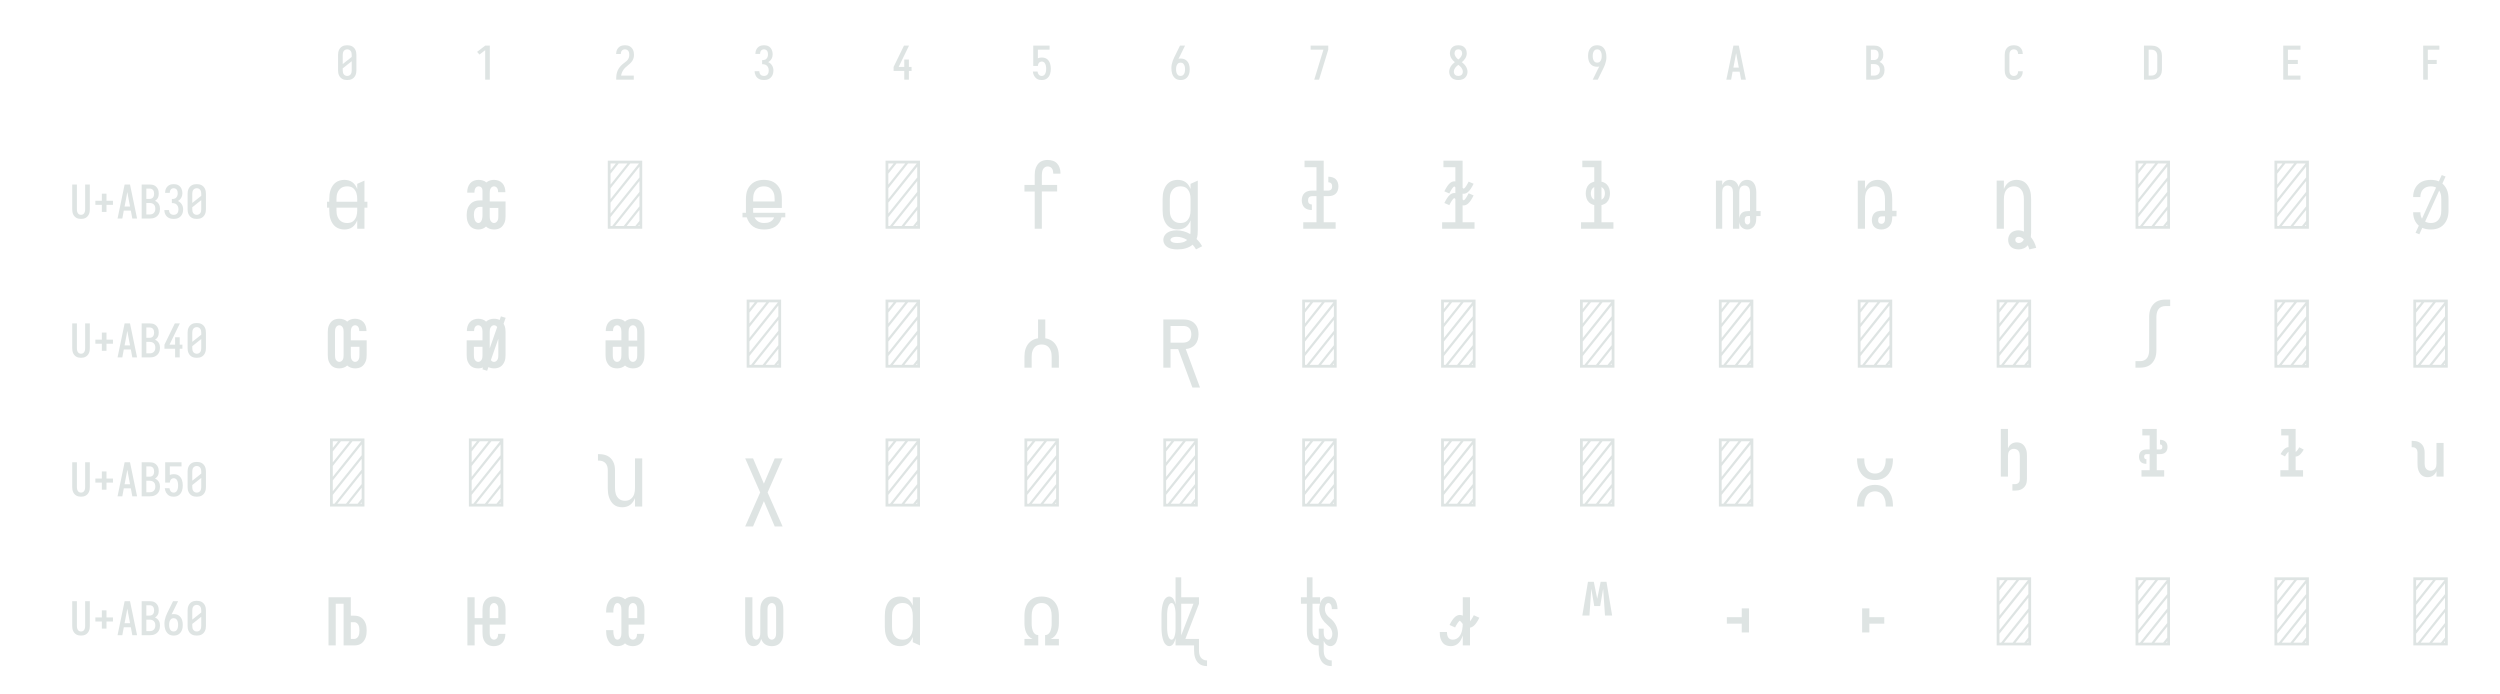 <?xml version="1.0" encoding="UTF-8" standalone="no"?>
<svg height="360" viewBox="0 0 1296 360" width="1296" xmlns="http://www.w3.org/2000/svg">
<defs>
<path d="M 250 8 Q 223 8 196 3 Q 169 -2 145 -15 Q 121 -28 102.5 -48.5 Q 84 -69 72.5 -94 Q 61 -119 56.5 -146 Q 52 -173 52 -200 L 52 -535 Q 52 -562 56.5 -589 Q 61 -616 72.5 -641 Q 84 -666 102.5 -686.5 Q 121 -707 145 -720 Q 169 -733 196 -738 Q 223 -743 250 -743 Q 277 -743 304 -738 Q 331 -733 355 -720 Q 379 -707 397.5 -686.5 Q 416 -666 427.5 -641 Q 439 -616 443.5 -589 Q 448 -562 448 -535 L 448 -200 Q 448 -173 443.5 -146 Q 439 -119 427.5 -94 Q 416 -69 397.5 -48.5 Q 379 -28 355 -15 Q 331 -2 304 3 Q 277 8 250 8 Z M 153 -337 L 347 -491 L 347 -535 Q 347 -557 342.5 -578.5 Q 338 -600 325.5 -618 Q 313 -636 292.5 -645.5 Q 272 -655 250 -655 Q 228 -655 207.5 -645.5 Q 187 -636 174.5 -618 Q 162 -600 157.5 -578.5 Q 153 -557 153 -535 Z M 250 -80 Q 272 -80 292.5 -89.5 Q 313 -99 325.5 -117 Q 338 -135 342.5 -156.5 Q 347 -178 347 -200 L 347 -398 L 153 -244 L 153 -200 Q 153 -178 157.5 -156.5 Q 162 -135 174.5 -117 Q 187 -99 207.5 -89.5 Q 228 -80 250 -80 Z " id="path1"/>
<path d="M 230 0 L 230 -637 L 107 -542 L 55 -600 L 230 -735 L 330 -735 L 330 0 Z " id="path2"/>
<path d="M 60 0 L 60 -1 Q 60 -27 61 -53.5 Q 62 -80 66 -106.5 Q 70 -133 77.5 -158.5 Q 85 -184 96.5 -207.5 Q 108 -231 123 -253 Q 138 -275 156 -294.5 Q 174 -314 194 -331 Q 214 -348 235.5 -364 Q 257 -380 277.5 -397 Q 298 -414 313 -435.5 Q 328 -457 335.5 -483 Q 343 -509 343 -535 Q 343 -557 339 -578 Q 335 -599 323.5 -617 Q 312 -635 292 -645 Q 272 -655 251 -655 Q 231 -655 213 -648 Q 195 -641 182.5 -626.5 Q 170 -612 164.5 -593 Q 159 -574 159 -555 L 159 -554 L 58 -554 L 58 -556 Q 58 -581 64 -606 Q 70 -631 82 -653.5 Q 94 -676 112 -694 Q 130 -712 152.5 -723 Q 175 -734 200 -738.5 Q 225 -743 251 -743 Q 278 -743 304.5 -737.5 Q 331 -732 354 -719 Q 377 -706 395 -685.5 Q 413 -665 424 -640.5 Q 435 -616 439.5 -589 Q 444 -562 444 -535 Q 444 -501 435 -468 Q 426 -435 407.5 -406 Q 389 -377 364 -353.5 Q 339 -330 312.5 -308.5 Q 286 -287 261 -264 Q 236 -241 216.5 -213 Q 197 -185 184 -153.5 Q 171 -122 166 -88 L 440 -88 L 440 0 Z " id="path3"/>
<path d="M 252 8 Q 226 8 200 3.5 Q 174 -1 150.5 -12 Q 127 -23 107.5 -41 Q 88 -59 75.5 -82 Q 63 -105 56.5 -130.5 Q 50 -156 50 -183 L 151 -183 Q 151 -162 157.5 -142.5 Q 164 -123 178 -108 Q 192 -93 212 -86.5 Q 232 -80 252 -80 Q 275 -80 296 -88.5 Q 317 -97 330.5 -114.5 Q 344 -132 349.5 -154 Q 355 -176 355 -198 Q 355 -217 351 -235.5 Q 347 -254 338.5 -271 Q 330 -288 316.5 -301 Q 303 -314 286 -322 Q 269 -330 250 -332 Q 231 -334 212 -334 L 212 -422 Q 229 -422 246 -424 Q 263 -426 278.5 -433 Q 294 -440 306 -452.5 Q 318 -465 325.5 -480.5 Q 333 -496 336 -512.5 Q 339 -529 339 -546 Q 339 -566 334.5 -585.5 Q 330 -605 319.5 -621 Q 309 -637 290.5 -646 Q 272 -655 253 -655 Q 234 -655 216.5 -647.5 Q 199 -640 188 -625.5 Q 177 -611 172 -593 Q 167 -575 167 -556 L 167 -555 L 66 -555 L 66 -558 Q 66 -582 71.5 -606.5 Q 77 -631 88.5 -653 Q 100 -675 117.5 -693 Q 135 -711 157 -722.5 Q 179 -734 203.5 -738.5 Q 228 -743 253 -743 Q 278 -743 303 -738 Q 328 -733 350.5 -721 Q 373 -709 390 -690 Q 407 -671 418 -648 Q 429 -625 434.5 -600 Q 440 -575 440 -549 Q 440 -524 434 -498.5 Q 428 -473 415.5 -450.5 Q 403 -428 384.5 -409.5 Q 366 -391 343 -379 Q 369 -368 391 -348.5 Q 413 -329 427.5 -304.5 Q 442 -280 449 -252 Q 456 -224 456 -196 Q 456 -168 450 -141.5 Q 444 -115 432 -91 Q 420 -67 400.5 -47 Q 381 -27 357 -14.5 Q 333 -2 306.5 3 Q 280 8 252 8 Z " id="path4"/>
<path d="M 282 0 L 282 -188 L 52 -188 L 52 -275 L 276 -735 L 385 -735 L 161 -275 L 282 -275 L 282 -435 L 382 -435 L 382 -275 L 440 -275 L 440 -188 L 382 -188 L 382 0 Z " id="path5"/>
<path d="M 252 8 Q 227 8 202.5 3.5 Q 178 -1 156.5 -12.5 Q 135 -24 117.5 -42 Q 100 -60 88 -81 Q 76 -102 69 -126 Q 62 -150 60 -174 L 60 -176 L 160 -176 L 161 -172 Q 164 -154 170.5 -137 Q 177 -120 188.5 -107 Q 200 -94 217 -87 Q 234 -80 252 -80 Q 269 -80 285 -87 Q 301 -94 312 -106.5 Q 323 -119 330 -135 Q 337 -151 340.5 -167.5 Q 344 -184 345.5 -201 Q 347 -218 347 -235 Q 347 -252 345.5 -269 Q 344 -286 340.5 -302.5 Q 337 -319 330.5 -334.5 Q 324 -350 313.5 -363 Q 303 -376 287 -383.5 Q 271 -391 254 -391 Q 236 -391 219.5 -384 Q 203 -377 191.5 -363 Q 180 -349 174.5 -331.5 Q 169 -314 168 -296 L 68 -296 L 68 -735 L 421 -735 L 421 -647 L 168 -647 L 168 -462 Q 188 -471 210 -474.5 Q 232 -478 254 -478 Q 284 -478 312.5 -470.5 Q 341 -463 364.5 -445.5 Q 388 -428 404.5 -403.5 Q 421 -379 430.5 -351 Q 440 -323 444 -294 Q 448 -265 448 -235 Q 448 -206 444 -176.5 Q 440 -147 430.5 -119 Q 421 -91 404 -66.5 Q 387 -42 363 -24.5 Q 339 -7 310 0.5 Q 281 8 252 8 Z " id="path6"/>
<path d="M 250 8 Q 219 8 189 -0.5 Q 159 -9 135 -28 Q 111 -47 94.5 -73.5 Q 78 -100 68.5 -129 Q 59 -158 55.5 -189 Q 52 -220 52 -250 Q 52 -291 60 -331 Q 68 -371 82 -409 Q 96 -447 114 -483.5 Q 132 -520 150 -556 L 238 -735 L 347 -735 L 240 -517 Q 232 -500 223 -483.5 Q 214 -467 205 -451 Q 217 -454 229 -455 Q 241 -456 253 -456 Q 281 -456 309.5 -449 Q 338 -442 361.5 -426 Q 385 -410 402.5 -386.5 Q 420 -363 430 -336.5 Q 440 -310 444 -281.5 Q 448 -253 448 -224 Q 448 -195 444 -166.5 Q 440 -138 429.5 -111 Q 419 -84 401.5 -60.5 Q 384 -37 360 -21 Q 336 -5 307.5 1.5 Q 279 8 250 8 Z M 250 -80 Q 266 -80 282 -85.5 Q 298 -91 309.5 -102.5 Q 321 -114 328.5 -129 Q 336 -144 340 -159.5 Q 344 -175 345.5 -191.5 Q 347 -208 347 -224 Q 347 -240 345.5 -256.5 Q 344 -273 340 -288.5 Q 336 -304 328.5 -319 Q 321 -334 309.5 -345.5 Q 298 -357 282.5 -362.5 Q 267 -368 251 -368 Q 234 -368 218.5 -362.5 Q 203 -357 191.5 -345.5 Q 180 -334 172 -319.5 Q 164 -305 160 -289 Q 156 -273 154.5 -256.5 Q 153 -240 153 -224 Q 153 -208 154.5 -191.5 Q 156 -175 160 -159.5 Q 164 -144 171.5 -129 Q 179 -114 190.5 -102.5 Q 202 -91 218 -85.5 Q 234 -80 250 -80 Z " id="path7"/>
<path d="M 138 0 L 336 -647 L 60 -647 L 60 -735 L 440 -735 L 440 -647 L 242 0 Z " id="path8"/>
<path d="M 250 8 Q 225 8 200 4 Q 175 -0 152 -10 Q 129 -20 110 -37 Q 91 -54 78 -75.5 Q 65 -97 58.5 -121.5 Q 52 -146 52 -171 Q 52 -202 62 -232 Q 72 -262 88.5 -288 Q 105 -314 127 -336 Q 149 -358 174 -378 Q 152 -396 132.5 -417 Q 113 -438 98.5 -462.5 Q 84 -487 76 -514.5 Q 68 -542 68 -571 Q 68 -594 73.5 -617.5 Q 79 -641 90.5 -661.5 Q 102 -682 119.5 -698.5 Q 137 -715 158 -725 Q 179 -735 202.5 -739 Q 226 -743 250 -743 Q 274 -743 297.5 -739 Q 321 -735 342 -725 Q 363 -715 380.5 -698.5 Q 398 -682 409.5 -661.5 Q 421 -641 426.5 -617.5 Q 432 -594 432 -571 Q 432 -542 424 -514.5 Q 416 -487 401.5 -462.5 Q 387 -438 367.5 -417 Q 348 -396 326 -378 Q 351 -358 373 -336 Q 395 -314 411.5 -288 Q 428 -262 438 -232 Q 448 -202 448 -171 Q 448 -146 441.5 -121.5 Q 435 -97 422 -75.5 Q 409 -54 390 -37 Q 371 -20 348 -10 Q 325 -0 300 4 Q 275 8 250 8 Z M 250 -435 Q 266 -447 280.5 -461.5 Q 295 -476 306.5 -493 Q 318 -510 325 -529.5 Q 332 -549 332 -569 Q 332 -586 326.5 -602.5 Q 321 -619 310 -631.5 Q 299 -644 283 -649.5 Q 267 -655 250 -655 Q 233 -655 217 -649.5 Q 201 -644 190 -631.5 Q 179 -619 173.5 -602.5 Q 168 -586 168 -569 Q 168 -549 175 -529.5 Q 182 -510 193.5 -493 Q 205 -476 219.5 -461.5 Q 234 -447 250 -435 Z M 250 -80 Q 269 -80 287.5 -85.5 Q 306 -91 320 -104 Q 334 -117 340.5 -135.5 Q 347 -154 347 -173 Q 347 -196 338.5 -217.5 Q 330 -239 316.5 -257.5 Q 303 -276 285.5 -291 Q 268 -306 250 -320 Q 232 -306 214.5 -291 Q 197 -276 183.5 -257.5 Q 170 -239 161.5 -217.5 Q 153 -196 153 -173 Q 153 -154 159.5 -135.5 Q 166 -117 180 -104 Q 194 -91 212.5 -85.5 Q 231 -80 250 -80 Z " id="path9"/>
<path d="M 262 0 L 153 0 L 260 -218 Q 268 -235 277 -251.5 Q 286 -268 295 -284 Q 283 -281 271 -280 Q 259 -279 247 -279 Q 219 -279 190.5 -286 Q 162 -293 138.5 -309 Q 115 -325 97.5 -348.5 Q 80 -372 70 -398.5 Q 60 -425 56 -453.5 Q 52 -482 52 -511 Q 52 -540 56 -568.5 Q 60 -597 70.5 -624 Q 81 -651 98.5 -674.5 Q 116 -698 140 -714 Q 164 -730 192.5 -736.5 Q 221 -743 250 -743 Q 281 -743 311 -734.5 Q 341 -726 365 -707 Q 389 -688 405.5 -661.5 Q 422 -635 431.5 -606 Q 441 -577 444.5 -546 Q 448 -515 448 -485 Q 448 -444 440 -404 Q 432 -364 418 -326 Q 404 -288 386 -251.5 Q 368 -215 350 -179 Z M 249 -367 Q 266 -367 281.5 -372.5 Q 297 -378 308.5 -389.5 Q 320 -401 328 -415.5 Q 336 -430 340 -446 Q 344 -462 345.5 -478.5 Q 347 -495 347 -511 Q 347 -527 345.5 -543.5 Q 344 -560 340 -575.5 Q 336 -591 328.5 -606 Q 321 -621 309.5 -632.5 Q 298 -644 282 -649.5 Q 266 -655 250 -655 Q 234 -655 218 -649.5 Q 202 -644 190.5 -632.5 Q 179 -621 171.5 -606 Q 164 -591 160 -575.5 Q 156 -560 154.5 -543.5 Q 153 -527 153 -511 Q 153 -495 154.5 -478.5 Q 156 -462 160 -446.5 Q 164 -431 171.5 -416 Q 179 -401 190.5 -389.5 Q 202 -378 217.5 -372.5 Q 233 -367 249 -367 Z " id="path10"/>
<path d="M 39 0 L 192 -735 L 308 -735 L 461 0 L 358 0 L 326 -172 L 174 -172 L 142 0 Z M 309 -260 L 265 -490 Q 262 -511 258 -531.5 Q 254 -552 250 -572 Q 246 -552 242 -531.5 Q 238 -511 235 -490 L 191 -260 Z " id="path11"/>
<path d="M 60 0 L 60 -735 L 234 -735 Q 261 -735 287 -730.5 Q 313 -726 336 -714 Q 359 -702 377.5 -682.5 Q 396 -663 408 -639.5 Q 420 -616 424.5 -590 Q 429 -564 429 -538 Q 429 -515 425 -492 Q 421 -469 410.5 -448.5 Q 400 -428 383.5 -411 Q 367 -394 347 -383 Q 372 -373 393.5 -355.5 Q 415 -338 429.5 -314.5 Q 444 -291 450 -264 Q 456 -237 456 -210 Q 456 -181 450 -152.5 Q 444 -124 430 -98.5 Q 416 -73 394.5 -53.5 Q 373 -34 347 -21.5 Q 321 -9 292 -4.5 Q 263 -0 234 0 Z M 161 -424 L 234 -424 Q 255 -424 274.5 -432.5 Q 294 -441 306.5 -457.5 Q 319 -474 324 -494.5 Q 329 -515 329 -536 Q 329 -557 324 -577.5 Q 319 -598 306.5 -614.5 Q 294 -631 274.5 -639 Q 255 -647 234 -647 L 161 -647 Z M 161 -88 L 234 -88 Q 251 -88 267 -91 Q 283 -94 297.5 -101.5 Q 312 -109 323.5 -121 Q 335 -133 342.5 -148 Q 350 -163 352.5 -179 Q 355 -195 355 -212 Q 355 -228 352.5 -244.5 Q 350 -261 343 -276 Q 336 -291 324.5 -303 Q 313 -315 298 -322.5 Q 283 -330 267 -333 Q 251 -336 234 -336 L 161 -336 Z " id="path12"/>
<path d="M 247 8 Q 220 8 193.5 2.5 Q 167 -3 143.5 -16 Q 120 -29 101.5 -49.5 Q 83 -70 72 -94.5 Q 61 -119 56.5 -146 Q 52 -173 52 -200 L 52 -535 Q 52 -562 56.5 -589 Q 61 -616 72 -640.5 Q 83 -665 101.5 -685.5 Q 120 -706 143.5 -719 Q 167 -732 193.5 -737.5 Q 220 -743 247 -743 Q 273 -743 298 -738.5 Q 323 -734 346 -723 Q 369 -712 387.5 -694 Q 406 -676 418 -653.5 Q 430 -631 436 -606 Q 442 -581 442 -556 L 442 -554 L 341 -554 L 341 -555 Q 341 -575 335.5 -593.5 Q 330 -612 317 -627 Q 304 -642 285.5 -648.5 Q 267 -655 247 -655 Q 226 -655 206 -645.5 Q 186 -636 173.5 -618 Q 161 -600 157 -578.5 Q 153 -557 153 -535 L 153 -200 Q 153 -178 157 -156.5 Q 161 -135 173.5 -117 Q 186 -99 206 -89.5 Q 226 -80 247 -80 Q 267 -80 285.5 -86.5 Q 304 -93 317 -108 Q 330 -123 335.5 -141.5 Q 341 -160 341 -180 L 341 -181 L 442 -181 L 442 -179 Q 442 -154 436 -129 Q 430 -104 418 -81.5 Q 406 -59 387.5 -41 Q 369 -23 346 -12 Q 323 -1 298 3.5 Q 273 8 247 8 Z " id="path13"/>
<path d="M 60 0 L 60 -735 L 219 -735 Q 249 -735 279 -730 Q 309 -725 336.5 -712 Q 364 -699 386 -678.5 Q 408 -658 422 -631.5 Q 436 -605 442 -575 Q 448 -545 448 -515 L 448 -220 Q 448 -190 442 -160 Q 436 -130 422 -103.5 Q 408 -77 386 -56.5 Q 364 -36 336.5 -23 Q 309 -10 279 -5 Q 249 -0 219 0 Z M 161 -88 L 219 -88 Q 237 -88 254 -91 Q 271 -94 286.5 -102.5 Q 302 -111 314 -124 Q 326 -137 333.5 -152.5 Q 341 -168 344 -185.5 Q 347 -203 347 -220 L 347 -515 Q 347 -532 344 -549.5 Q 341 -567 333.5 -582.5 Q 326 -598 314 -611 Q 302 -624 286.5 -632.5 Q 271 -641 254 -644 Q 237 -647 219 -647 L 161 -647 Z " id="path14"/>
<path d="M 68 0 L 68 -735 L 440 -735 L 440 -647 L 169 -647 L 169 -426 L 383 -426 L 383 -338 L 169 -338 L 169 -88 L 440 -88 L 440 0 Z " id="path15"/>
<path d="M 91 0 L 91 -735 L 440 -735 L 440 -647 L 191 -647 L 191 -426 L 383 -426 L 383 -338 L 191 -338 L 191 0 Z " id="path16"/>
<path d="M 250 8 Q 223 8 196.5 2.5 Q 170 -3 147 -16.5 Q 124 -30 106.5 -50.5 Q 89 -71 78.5 -95.5 Q 68 -120 64 -146.5 Q 60 -173 60 -200 L 60 -735 L 161 -735 L 161 -200 Q 161 -186 162.5 -172 Q 164 -158 168 -144.5 Q 172 -131 179.5 -118.5 Q 187 -106 197.5 -97 Q 208 -88 222 -84 Q 236 -80 250 -80 Q 264 -80 278 -84 Q 292 -88 302.5 -97 Q 313 -106 320.5 -118.5 Q 328 -131 332 -144.5 Q 336 -158 337.5 -172 Q 339 -186 339 -200 L 339 -735 L 440 -735 L 440 -200 Q 440 -173 436 -146.5 Q 432 -120 421.5 -95.5 Q 411 -71 393.5 -50.5 Q 376 -30 353 -16.5 Q 330 -3 303.5 2.5 Q 277 8 250 8 Z " id="path17"/>
<path d="M 300 -143 L 200 -143 L 200 -296 L 60 -296 L 60 -384 L 200 -384 L 200 -537 L 300 -537 L 300 -384 L 440 -384 L 440 -296 L 300 -296 Z " id="path18"/>
<path d="M 219 8 Q 194 8 169.5 1 Q 145 -6 125 -21 Q 105 -36 91.5 -57 Q 78 -78 70 -101.5 Q 62 -125 59 -150 Q 56 -175 56 -200 L 56 -320 Q 56 -345 59 -370 Q 62 -395 70 -418.5 Q 78 -442 91.5 -463 Q 105 -484 125 -499 Q 145 -514 169.5 -521 Q 194 -528 219 -528 Q 242 -528 264.5 -522 Q 287 -516 305.5 -502.5 Q 324 -489 337 -469.5 Q 350 -450 358 -429 L 358 -485 L 436 -520 L 436 0 L 358 0 L 358 -91 Q 350 -70 337 -50.5 Q 324 -31 305.5 -17.5 Q 287 -4 264.5 2 Q 242 8 219 8 Z M 249 -62 Q 266 -62 282.5 -66 Q 299 -70 312 -80 Q 325 -90 334.5 -104.5 Q 344 -119 349 -134.5 Q 354 -150 356 -166.5 Q 358 -183 358 -200 L 358 -320 Q 358 -337 356 -353.5 Q 354 -370 349 -385.5 Q 344 -401 334.5 -415.5 Q 325 -430 312 -440 Q 299 -450 282.5 -454 Q 266 -458 249 -458 Q 232 -458 215.5 -454 Q 199 -450 185 -440.5 Q 171 -431 160.5 -417 Q 150 -403 144 -387 Q 138 -371 136 -354 Q 134 -337 134 -320 L 134 -200 Q 134 -183 136 -166 Q 138 -149 144 -133 Q 150 -117 160.5 -103 Q 171 -89 185 -79.5 Q 199 -70 215.5 -66 Q 232 -62 249 -62 Z M 32 -228 L 32 -292 L 468 -292 L 468 -228 Z " id="path19"/>
<path d="M 167 8 Q 149 8 130 3 Q 111 -2 95.5 -12.5 Q 80 -23 69 -39 Q 58 -55 51.5 -72.5 Q 45 -90 42.5 -109 Q 40 -128 40 -147 Q 40 -167 43 -187 Q 46 -207 53.5 -225.5 Q 61 -244 74 -260 Q 87 -276 104 -286.5 Q 121 -297 141 -301.5 Q 161 -306 181 -306 L 211 -306 L 211 -408 Q 211 -417 209 -426.5 Q 207 -436 201 -443.5 Q 195 -451 186 -454.5 Q 177 -458 168 -458 Q 157 -458 147.5 -451.5 Q 138 -445 133 -435.5 Q 128 -426 126 -415 Q 124 -404 124 -393 L 124 -390 L 46 -390 L 46 -396 Q 46 -422 53.5 -446.5 Q 61 -471 77.5 -490.5 Q 94 -510 118 -519 Q 142 -528 168 -528 Q 191 -528 213.5 -521.5 Q 236 -515 253 -500 Q 270 -515 291.5 -521.5 Q 313 -528 335 -528 Q 360 -528 384.5 -519 Q 409 -510 426 -491 Q 443 -472 450.5 -447 Q 458 -422 458 -396 L 458 -395 L 380 -395 Q 380 -406 378 -417 Q 376 -428 370.5 -437.5 Q 365 -447 355 -452.5 Q 345 -458 335 -458 Q 323 -458 312.5 -450.5 Q 302 -443 297 -432 Q 292 -421 290.5 -409 Q 289 -397 289 -385 L 289 -295 L 460 -295 L 460 -135 Q 460 -117 457.5 -99 Q 455 -81 448 -64.5 Q 441 -48 430 -33.5 Q 419 -19 404 -9.5 Q 389 -0 371 4 Q 353 8 335 8 Q 312 8 289 0.5 Q 266 -7 249 -24 Q 233 -8 211.5 0 Q 190 8 167 8 Z M 167 -62 Q 176 -62 184 -67.5 Q 192 -73 197 -81 Q 202 -89 204.5 -98 Q 207 -107 208.5 -116 Q 210 -125 210.5 -134 Q 211 -143 211 -153 L 211 -236 L 181 -236 Q 166 -236 152.5 -228.5 Q 139 -221 131 -208 Q 123 -195 120.5 -180.5 Q 118 -166 118 -151 Q 118 -137 120 -123 Q 122 -109 127 -95.5 Q 132 -82 142.5 -72 Q 153 -62 167 -62 Z M 335 -62 Q 348 -62 358 -69.5 Q 368 -77 373.5 -87.5 Q 379 -98 380.5 -110.5 Q 382 -123 382 -135 L 382 -225 L 289 -225 L 289 -135 Q 289 -123 290.5 -110.5 Q 292 -98 297.5 -87.5 Q 303 -77 313 -69.5 Q 323 -62 335 -62 Z " id="path20"/>
<path d="M 64 0 L 64 -735 L 436 -735 L 436 0 Z M 94 -321 L 401 -705 L 307 -705 L 94 -438 Z M 94 -477 L 276 -705 L 182 -705 L 94 -595 Z M 94 -634 L 151 -705 L 94 -705 Z M 94 -165 L 406 -554 L 406 -671 L 94 -282 Z M 94 -30 L 112 -30 L 406 -398 L 406 -515 L 94 -126 Z M 237 -30 L 406 -242 L 406 -359 L 143 -30 Z M 268 -30 L 362 -30 L 406 -85 L 406 -203 Z M 393 -30 L 406 -30 L 406 -46 Z " id="path21"/>
<path d="M 252 8 Q 221 8 190.5 1 Q 160 -6 134.5 -23.5 Q 109 -41 91.5 -67.5 Q 74 -94 65 -123 L 19 -123 L 19 -172 L 57 -172 Q 56 -179 56 -186 Q 56 -193 56 -200 L 56 -320 Q 56 -347 60 -374 Q 64 -401 75 -425.5 Q 86 -450 104.5 -470.5 Q 123 -491 146 -504 Q 169 -517 196 -522.5 Q 223 -528 250 -528 Q 277 -528 304 -522.5 Q 331 -517 354 -504 Q 377 -491 395.5 -470.5 Q 414 -450 425 -425.5 Q 436 -401 440 -374 Q 444 -347 444 -320 L 444 -225 L 134 -225 L 134 -200 Q 134 -193 134 -186 Q 134 -179 135 -172 L 481 -172 L 481 -123 L 440 -123 Q 434 -92 416 -65.5 Q 398 -39 371.5 -22 Q 345 -5 314 1.5 Q 283 8 252 8 Z M 366 -295 L 366 -320 Q 366 -337 364 -354 Q 362 -371 356 -387 Q 350 -403 339.5 -417 Q 329 -431 315 -440.5 Q 301 -450 284 -454 Q 267 -458 250 -458 Q 233 -458 216 -454 Q 199 -450 185 -440.5 Q 171 -431 160.5 -417 Q 150 -403 144 -387 Q 138 -371 136 -354 Q 134 -337 134 -320 L 134 -295 Z M 252 -62 Q 268 -62 285 -64.5 Q 302 -67 317 -74.5 Q 332 -82 343.5 -94.5 Q 355 -107 360 -123 L 149 -123 Q 155 -109 166 -97 Q 177 -85 190.5 -77 Q 204 -69 220 -65.5 Q 236 -62 252 -62 Z " id="path22"/>
<path d="M 175 0 L 175 -402 L 64 -402 L 64 -473 L 175 -473 L 175 -579 Q 175 -599 177.5 -619.5 Q 180 -640 187.5 -659 Q 195 -678 207 -695 Q 219 -712 236.5 -723 Q 254 -734 274 -738.5 Q 294 -743 314 -743 Q 342 -743 369.5 -734.5 Q 397 -726 416 -705.5 Q 435 -685 444 -658 Q 453 -631 453 -603 L 453 -595 L 375 -595 L 375 -599 Q 375 -613 372 -626 Q 369 -639 361 -650.5 Q 353 -662 340.5 -667.5 Q 328 -673 314 -673 Q 298 -673 284.5 -664 Q 271 -655 264 -641 Q 257 -627 254.5 -611 Q 252 -595 252 -579 L 252 -473 L 417 -473 L 417 -403 L 252 -403 L 252 0 Z " id="path23"/>
<path d="M 216 223 Q 199 223 182 221.5 Q 165 220 148 215.5 Q 131 211 116 203 Q 101 195 89 182.5 Q 77 170 70.5 153.5 Q 64 137 64 120 Q 64 104 70 88.5 Q 76 73 87 60.5 Q 98 48 112.5 39.5 Q 127 31 142.5 26 Q 158 21 174.5 19 Q 191 17 207 17 Q 246 17 284 27.5 Q 322 38 355 58 Q 357 48 357.5 37 Q 358 26 358 15 L 358 -91 Q 350 -70 337 -50.5 Q 324 -31 305.5 -17.5 Q 287 -4 264.5 2 Q 242 8 219 8 Q 194 8 169.5 1 Q 145 -6 125 -21 Q 105 -36 91.5 -57 Q 78 -78 70 -101.5 Q 62 -125 59 -150 Q 56 -175 56 -200 L 56 -320 Q 56 -345 59 -370 Q 62 -395 70 -418.5 Q 78 -442 91.5 -463 Q 105 -484 125 -499 Q 145 -514 169.5 -521 Q 194 -528 219 -528 Q 242 -528 264.5 -522 Q 287 -516 305.5 -502.5 Q 324 -489 337 -469.5 Q 350 -450 358 -429 L 358 -485 L 436 -520 L 436 15 Q 436 39 434 63.5 Q 432 88 423 111 Q 441 128 456 147.5 Q 471 167 483 189 L 417 223 Q 409 209 400 196.5 Q 391 184 380 172 Q 364 187 344 196.5 Q 324 206 303 212 Q 282 218 260 220.5 Q 238 223 216 223 Z M 249 -62 Q 266 -62 282.5 -66 Q 299 -70 312 -80 Q 325 -90 334.5 -104.5 Q 344 -119 349 -134.5 Q 354 -150 356 -166.5 Q 358 -183 358 -200 L 358 -320 Q 358 -337 356 -353.5 Q 354 -370 349 -385.5 Q 344 -401 334.5 -415.5 Q 325 -430 312 -440 Q 299 -450 282.5 -454 Q 266 -458 249 -458 Q 232 -458 215.5 -454 Q 199 -450 185 -440.5 Q 171 -431 160.5 -417 Q 150 -403 144 -387 Q 138 -371 136 -354 Q 134 -337 134 -320 L 134 -200 Q 134 -183 136 -166 Q 138 -149 144 -133 Q 150 -117 160.5 -103 Q 171 -89 185 -79.5 Q 199 -70 215.5 -66 Q 232 -62 249 -62 Z M 216 154 Q 244 154 272 147 Q 300 140 321 121 Q 296 105 267 96 Q 238 87 209 87 Q 199 87 188.5 88 Q 178 89 168 92.5 Q 158 96 149.5 103 Q 141 110 141 120 Q 141 132 151 139 Q 161 146 171.5 149 Q 182 152 193.5 153 Q 205 154 216 154 Z " id="path24"/>
<path d="M 75 0 L 75 -70 L 218 -70 L 218 -665 L 89 -665 L 89 -735 L 296 -735 L 296 -70 L 425 -70 L 425 0 Z M 168 -202 Q 147 -202 125.5 -208 Q 104 -214 88.5 -228.5 Q 73 -243 66 -264 Q 59 -285 59 -307 Q 59 -329 66 -350 Q 73 -371 88.5 -385.5 Q 104 -400 125.5 -406 Q 147 -412 168 -412 L 346 -412 Q 354 -412 362.5 -415 Q 371 -418 377 -424.5 Q 383 -431 385 -439.5 Q 387 -448 387 -457 Q 387 -466 385 -474.5 Q 383 -483 377 -489.5 Q 371 -496 363 -499 Q 355 -502 346 -502 L 346 -562 Q 367 -562 388.5 -556 Q 410 -550 425.5 -535.5 Q 441 -521 448 -500 Q 455 -479 455 -457 Q 455 -435 448 -414 Q 441 -393 425.5 -378.5 Q 410 -364 388.5 -358 Q 367 -352 346 -352 L 168 -352 Q 160 -352 151.5 -349 Q 143 -346 137 -339.5 Q 131 -333 129 -324.5 Q 127 -316 127 -307 Q 127 -298 129 -289.5 Q 131 -281 137 -274.5 Q 143 -268 151 -265 Q 159 -262 168 -262 Z " id="path25"/>
<path d="M 75 0 L 75 -70 L 218 -70 L 218 -665 L 89 -665 L 89 -735 L 296 -735 L 296 -70 L 425 -70 L 425 0 Z M 308 -378 Q 303 -378 299 -378.5 Q 295 -379 291 -380 Q 287 -381 283 -383 Q 279 -385 275.5 -387 Q 272 -389 268.5 -391.5 Q 265 -394 262 -396.5 Q 259 -399 255.5 -402 Q 252 -405 249.5 -408.5 Q 247 -412 244 -415 Q 241 -418 239 -421 Q 237 -424 234 -427.5 Q 231 -431 228 -435 Q 225 -439 222.5 -442 Q 220 -445 217.5 -448 Q 215 -451 210.5 -454 Q 206 -457 206 -458 L 207 -458 L 204 -456 Q 201 -454 198.5 -452 Q 196 -450 194 -447.5 Q 192 -445 190.5 -443.5 Q 189 -442 188 -440.5 Q 187 -439 185.5 -437 Q 184 -435 182.5 -433 Q 181 -431 179.5 -428.5 Q 178 -426 176.5 -424 Q 175 -422 173.5 -419 Q 172 -416 170.5 -413.5 Q 169 -411 167 -408 Q 165 -405 163.5 -401.5 Q 162 -398 160 -395 Q 158 -392 156.5 -388 Q 155 -384 153 -381 L 99 -404 Q 107 -420 114 -432.5 Q 121 -445 128 -455.5 Q 135 -466 142 -475 Q 149 -484 159 -492.5 Q 169 -501 181 -506.5 Q 193 -512 206 -512 Q 211 -512 215 -511.5 Q 219 -511 223 -510 Q 227 -509 231 -507 Q 235 -505 238.5 -503 Q 242 -501 245.5 -498.5 Q 249 -496 252 -493.5 Q 255 -491 258.5 -488 Q 262 -485 264.5 -481.5 Q 267 -478 270 -475 Q 273 -472 275 -469 Q 277 -466 280 -462.5 Q 283 -459 286 -455 Q 289 -451 291.5 -448 Q 294 -445 296.5 -442 Q 299 -439 303.5 -436 Q 308 -433 308 -432 L 307 -432 L 310 -434 Q 313 -436 315.5 -438 Q 318 -440 320 -442.5 Q 322 -445 323.5 -446.5 Q 325 -448 326 -449.5 Q 327 -451 328.5 -453 Q 330 -455 331.5 -457 Q 333 -459 334.5 -461.5 Q 336 -464 337.5 -466 Q 339 -468 340.5 -471 Q 342 -474 343.5 -476.5 Q 345 -479 347 -482 Q 349 -485 350.5 -488.5 Q 352 -492 354 -495 Q 356 -498 357.5 -502 Q 359 -506 361 -509 L 415 -486 Q 407 -470 400 -457.5 Q 393 -445 386 -434.5 Q 379 -424 372 -415 Q 365 -406 355 -397.5 Q 345 -389 333 -383.5 Q 321 -378 308 -378 Z M 308 -252 Q 303 -252 299 -252.5 Q 295 -253 291 -254 Q 287 -255 283 -257 Q 279 -259 275.5 -261 Q 272 -263 268.5 -265.5 Q 265 -268 262 -270.5 Q 259 -273 255.5 -276 Q 252 -279 249.5 -282.5 Q 247 -286 244 -289 Q 241 -292 239 -295 Q 237 -298 234 -301.5 Q 231 -305 228 -309 Q 225 -313 222.5 -316 Q 220 -319 217.5 -322 Q 215 -325 210.5 -328 Q 206 -331 206 -332 L 207 -332 L 204 -330 Q 201 -328 198.5 -326 Q 196 -324 194 -321.5 Q 192 -319 190.5 -317.5 Q 189 -316 188 -314.5 Q 187 -313 185.5 -311 Q 184 -309 182.5 -307 Q 181 -305 179.5 -302.5 Q 178 -300 176.5 -298 Q 175 -296 173.5 -293 Q 172 -290 170.5 -287.5 Q 169 -285 167 -282 Q 165 -279 163.5 -275.5 Q 162 -272 160 -269 Q 158 -266 156.5 -262 Q 155 -258 153 -255 L 99 -278 Q 107 -294 114 -306.5 Q 121 -319 128 -329.5 Q 135 -340 142 -349 Q 149 -358 159 -366.5 Q 169 -375 181 -380.5 Q 193 -386 206 -386 Q 211 -386 215 -385.5 Q 219 -385 223 -384 Q 227 -383 231 -381 Q 235 -379 238.5 -377 Q 242 -375 245.5 -372.5 Q 249 -370 252 -367.5 Q 255 -365 258.5 -362 Q 262 -359 264.5 -355.5 Q 267 -352 270 -349 Q 273 -346 275 -343 Q 277 -340 280 -336.5 Q 283 -333 286 -329 Q 289 -325 291.5 -322 Q 294 -319 296.5 -316 Q 299 -313 303.5 -310 Q 308 -307 308 -306 L 307 -306 L 310 -308 Q 313 -310 315.5 -312 Q 318 -314 320 -316.5 Q 322 -319 323.5 -320.5 Q 325 -322 326 -323.5 Q 327 -325 328.5 -327 Q 330 -329 331.5 -331 Q 333 -333 334.5 -335.5 Q 336 -338 337.5 -340 Q 339 -342 340.5 -345 Q 342 -348 343.5 -350.5 Q 345 -353 347 -356 Q 349 -359 350.5 -362.5 Q 352 -366 354 -369 Q 356 -372 357.5 -376 Q 359 -380 361 -383 L 415 -360 Q 407 -344 400 -331.5 Q 393 -319 386 -308.5 Q 379 -298 372 -289 Q 365 -280 355 -271.5 Q 345 -263 333 -257.5 Q 321 -252 308 -252 Z " id="path26"/>
<path d="M 75 0 L 75 -70 L 218 -70 L 218 -665 L 89 -665 L 89 -735 L 296 -735 L 296 -70 L 425 -70 L 425 0 Z M 257 -251 Q 231 -251 205 -259 Q 179 -267 160.5 -285.5 Q 142 -304 134 -330 Q 126 -356 126 -382 Q 126 -408 134 -434 Q 142 -460 160.5 -478.5 Q 179 -497 205 -505 Q 231 -513 257 -513 Q 283 -513 309 -505 Q 335 -497 353.5 -478.5 Q 372 -460 380 -434 Q 388 -408 388 -382 Q 388 -356 380 -330 Q 372 -304 353.5 -285.5 Q 335 -267 309 -259 Q 283 -251 257 -251 Z M 257 -306 Q 272 -306 287 -310.5 Q 302 -315 313 -326 Q 324 -337 328.5 -352 Q 333 -367 333 -382 Q 333 -397 328.5 -412 Q 324 -427 313 -438 Q 302 -449 287 -453.5 Q 272 -458 257 -458 Q 242 -458 227 -453.5 Q 212 -449 201 -438 Q 190 -427 185.5 -412 Q 181 -397 181 -382 Q 181 -367 185.5 -352 Q 190 -337 201 -326 Q 212 -315 227 -310.5 Q 242 -306 257 -306 Z " id="path27"/>
<path d="M 373 8 Q 356 8 340 2.5 Q 324 -3 311.5 -14 Q 299 -25 292.5 -40.5 Q 286 -56 284 -73 L 284 0 L 216 0 L 216 -394 Q 216 -407 213.5 -420.5 Q 211 -434 203.5 -445 Q 196 -456 183.5 -461.5 Q 171 -467 158 -467 Q 145 -467 132.5 -461.5 Q 120 -456 112.5 -445 Q 105 -434 102.5 -420.5 Q 100 -407 100 -394 L 100 0 L 32 0 L 32 -520 L 100 -520 L 100 -470 Q 105 -483 113 -494 Q 121 -505 132.5 -513 Q 144 -521 157.5 -524.5 Q 171 -528 184 -528 Q 201 -528 216.5 -523 Q 232 -518 244.5 -507 Q 257 -496 265 -481.5 Q 273 -467 277 -451 Q 281 -467 289 -481.5 Q 297 -496 309 -507 Q 321 -518 336.5 -523 Q 352 -528 369 -528 Q 384 -528 399.5 -523.5 Q 415 -519 427 -508.5 Q 439 -498 447 -484.5 Q 455 -471 459.5 -456 Q 464 -441 466 -425 Q 468 -409 468 -394 L 468 -191 L 515 -191 L 514 -137 L 468 -137 L 468 -129 Q 468 -105 465.5 -81.5 Q 463 -58 451 -37.5 Q 439 -17 418 -4.5 Q 397 8 373 8 Z M 284 -110 Q 286 -129 293.5 -146 Q 301 -163 316 -174 Q 331 -185 349 -188 Q 367 -191 386 -191 L 400 -191 L 400 -394 Q 400 -407 397.5 -420.5 Q 395 -434 387.5 -445 Q 380 -456 367.5 -461.5 Q 355 -467 342 -467 Q 329 -467 316.5 -461.5 Q 304 -456 296.5 -445 Q 289 -434 286.5 -420.5 Q 284 -407 284 -394 Z M 373 -46 Q 380 -46 386 -49.5 Q 392 -53 396 -59 Q 400 -65 401 -71.5 Q 402 -78 402 -85 Q 402 -96 401 -107 Q 400 -118 400 -129 L 400 -137 Q 397 -138 393.5 -138 Q 390 -138 387 -138 Q 377 -138 367.5 -136 Q 358 -134 352 -127 Q 346 -120 344.5 -110.5 Q 343 -101 343 -92 Q 343 -84 344 -76 Q 345 -68 348.5 -61.5 Q 352 -55 359 -50.5 Q 366 -46 373 -46 Z " id="path28"/>
<path d="M 320 8 Q 299 8 279 2 Q 259 -4 244 -18 Q 229 -32 222.5 -52.5 Q 216 -73 216 -93 Q 216 -108 219.5 -123 Q 223 -138 230 -151 Q 237 -164 249 -173.5 Q 261 -183 275.5 -187.5 Q 290 -192 305 -193.5 Q 320 -195 335 -195 Q 341 -195 346.5 -194.5 Q 352 -194 358 -194 L 358 -320 Q 358 -337 356 -353.5 Q 354 -370 349 -385.5 Q 344 -401 334.5 -415 Q 325 -429 312 -439 Q 299 -449 283 -453.5 Q 267 -458 250 -458 Q 233 -458 217 -453.5 Q 201 -449 188 -439 Q 175 -429 165.5 -415 Q 156 -401 151 -385.5 Q 146 -370 144 -353.5 Q 142 -337 142 -320 L 142 0 L 64 0 L 64 -520 L 142 -520 L 142 -429 Q 150 -450 163 -469 Q 176 -488 194.5 -502 Q 213 -516 235.5 -522 Q 258 -528 280 -528 Q 305 -528 329 -521 Q 353 -514 371.5 -498.5 Q 390 -483 403 -461.5 Q 416 -440 423.5 -416.5 Q 431 -393 433.5 -368.5 Q 436 -344 436 -320 L 436 -194 L 483 -194 L 482 -134 L 436 -134 L 436 -126 Q 436 -101 430.5 -76 Q 425 -51 409 -31.5 Q 393 -12 369 -2 Q 345 8 320 8 Z M 320 -53 Q 330 -53 338.5 -58.5 Q 347 -64 351.5 -72.5 Q 356 -81 357 -91 Q 358 -101 358 -111 L 358 -134 L 333 -134 Q 324 -134 314.5 -133 Q 305 -132 297.5 -126.5 Q 290 -121 287 -112 Q 284 -103 284 -93 Q 284 -85 285.5 -77.5 Q 287 -70 292 -64 Q 297 -58 304.5 -55.5 Q 312 -53 320 -53 Z " id="path29"/>
<path d="M 303 223 Q 281 223 259.5 217.5 Q 238 212 221 198 Q 204 184 196 163 Q 188 142 188 120 Q 188 99 196 78.5 Q 204 58 220 44 Q 236 30 256.5 23.5 Q 277 17 298 17 Q 314 17 329.5 20.5 Q 345 24 359 30 Q 359 22 358.5 14.5 Q 358 7 358 0 L 358 -320 Q 358 -337 356 -353.5 Q 354 -370 349 -385.5 Q 344 -401 334.5 -415 Q 325 -429 312 -439 Q 299 -449 283 -453.5 Q 267 -458 250 -458 Q 233 -458 217 -453.5 Q 201 -449 188 -439 Q 175 -429 165.5 -415 Q 156 -401 151 -385.5 Q 146 -370 144 -353.5 Q 142 -337 142 -320 L 142 0 L 64 0 L 64 -520 L 142 -520 L 142 -429 Q 150 -450 163 -469 Q 176 -488 194.5 -502 Q 213 -516 235.5 -522 Q 258 -528 280 -528 Q 305 -528 329 -521 Q 353 -514 371.5 -498.5 Q 390 -483 403 -461.5 Q 416 -440 423.5 -416.5 Q 431 -393 433.5 -368.5 Q 436 -344 436 -320 L 436 0 Q 436 22 436 44.5 Q 436 67 433 90 Q 454 115 468.5 144.5 Q 483 174 491 206 L 417 223 Q 414 211 409.5 200 Q 405 189 400 178 Q 383 200 357 211.5 Q 331 223 303 223 Z M 303 154 Q 321 154 336 143 Q 351 132 357 115 Q 346 103 331.5 95 Q 317 87 301 87 Q 294 87 287 89 Q 280 91 275 95.5 Q 270 100 267.5 106.5 Q 265 113 265 120 Q 265 127 268 134 Q 271 141 276.5 145.5 Q 282 150 289 152 Q 296 154 303 154 Z " id="path30"/>
<path d="M 253 8 Q 228 8 203 3.5 Q 178 -1 155.5 -12 Q 133 -23 115 -40.5 Q 97 -58 85 -80 Q 73 -102 67.5 -126.5 Q 62 -151 62 -176 L 62 -178 L 140 -178 L 140 -177 Q 140 -154 147 -132 Q 154 -110 170 -93.5 Q 186 -77 208 -69.5 Q 230 -62 253 -62 Q 270 -62 286.5 -66 Q 303 -70 317 -80 Q 331 -90 340.5 -104 Q 350 -118 356 -133.5 Q 362 -149 364 -166 Q 366 -183 366 -200 L 366 -320 Q 366 -337 364 -354 Q 362 -371 356 -386.5 Q 350 -402 340.5 -416 Q 331 -430 317 -440 Q 303 -450 286.5 -454 Q 270 -458 253 -458 Q 230 -458 208 -450.5 Q 186 -443 170 -426.5 Q 154 -410 147 -388 Q 140 -366 140 -343 L 140 -342 L 62 -342 L 62 -344 Q 62 -369 67.5 -393.5 Q 73 -418 85 -440 Q 97 -462 115 -479.5 Q 133 -497 155.5 -508 Q 178 -519 203 -523.5 Q 228 -528 253 -528 Q 279 -528 306 -522.5 Q 333 -517 356 -503.5 Q 379 -490 396.5 -469.5 Q 414 -449 425 -424.5 Q 436 -400 440 -373.5 Q 444 -347 444 -320 L 444 -200 Q 444 -173 440 -146.5 Q 436 -120 425 -95.5 Q 414 -71 396.5 -50.5 Q 379 -30 356 -16.5 Q 333 -3 306 2.5 Q 279 8 253 8 Z M 129 60 L 88 44 L 371 -580 L 412 -564 Z " id="path31"/>
<path d="M 165 8 Q 147 8 129 4 Q 111 -0 96 -9.5 Q 81 -19 70 -33.5 Q 59 -48 52 -64.5 Q 45 -81 42.5 -99 Q 40 -117 40 -135 L 40 -385 Q 40 -403 42.5 -421 Q 45 -439 52 -455.5 Q 59 -472 70 -486.5 Q 81 -501 96 -510.5 Q 111 -520 129 -524 Q 147 -528 165 -528 Q 188 -528 210.5 -520.5 Q 233 -513 250 -497 Q 266 -513 288.5 -520.5 Q 311 -528 335 -528 Q 360 -528 384.5 -519 Q 409 -510 426 -491 Q 443 -472 450.5 -447 Q 458 -422 458 -396 L 458 -395 L 380 -395 Q 380 -406 378 -417 Q 376 -428 370.5 -437.5 Q 365 -447 355 -452.5 Q 345 -458 335 -458 Q 323 -458 312.5 -450.5 Q 302 -443 297 -432 Q 292 -421 290.5 -409 Q 289 -397 289 -385 L 289 -295 L 460 -295 L 460 -135 Q 460 -117 457.5 -99 Q 455 -81 448 -64.5 Q 441 -48 430 -33.5 Q 419 -19 404 -9.5 Q 389 -0 371 4 Q 353 8 335 8 Q 312 8 289.5 0.5 Q 267 -7 250 -23 Q 233 -7 210.5 0.5 Q 188 8 165 8 Z M 165 -62 Q 177 -62 187 -69.5 Q 197 -77 202.5 -87.5 Q 208 -98 209.5 -110.5 Q 211 -123 211 -135 L 211 -385 Q 211 -397 209.5 -409.5 Q 208 -422 202.5 -432.5 Q 197 -443 187 -450.5 Q 177 -458 165 -458 Q 152 -458 142 -450.5 Q 132 -443 126.5 -432.5 Q 121 -422 119.5 -409.5 Q 118 -397 118 -385 L 118 -135 Q 118 -123 119.5 -110.5 Q 121 -98 126.5 -87.5 Q 132 -77 142 -69.5 Q 152 -62 165 -62 Z M 335 -62 Q 348 -62 358 -69.5 Q 368 -77 373.5 -87.5 Q 379 -98 380.5 -110.5 Q 382 -123 382 -135 L 382 -225 L 289 -225 L 289 -135 Q 289 -123 290.5 -110.5 Q 292 -98 297.5 -87.5 Q 303 -77 313 -69.5 Q 323 -62 335 -62 Z " id="path32"/>
<path d="M 165 8 Q 147 8 129 4 Q 111 -0 96 -9.5 Q 81 -19 70 -33.5 Q 59 -48 52 -64.5 Q 45 -81 42.5 -99 Q 40 -117 40 -135 L 40 -295 L 211 -295 L 211 -385 Q 211 -397 209.5 -409 Q 208 -421 203 -432 Q 198 -443 187.5 -450.5 Q 177 -458 165 -458 Q 155 -458 145 -452.5 Q 135 -447 129.5 -437.5 Q 124 -428 122 -417 Q 120 -406 120 -395 L 42 -395 L 42 -396 Q 42 -422 49.5 -447 Q 57 -472 74 -491 Q 91 -510 115.5 -519 Q 140 -528 165 -528 Q 189 -528 211.5 -520.5 Q 234 -513 250 -497 Q 267 -513 289.5 -520.5 Q 312 -528 335 -528 Q 353 -528 371 -524 Q 389 -520 404 -510.5 Q 419 -501 430 -486.5 Q 441 -472 448 -455.5 Q 455 -439 457.5 -421 Q 460 -403 460 -385 L 460 -135 Q 460 -117 457.5 -99 Q 455 -81 448 -64.5 Q 441 -48 430 -33.5 Q 419 -19 404 -9.5 Q 389 -0 371 4 Q 353 8 335 8 Q 312 8 289.5 0.5 Q 267 -7 250 -23 Q 233 -7 210.5 0.5 Q 188 8 165 8 Z M 335 -62 Q 348 -62 358 -69.5 Q 368 -77 373.5 -87.5 Q 379 -98 380.5 -110.5 Q 382 -123 382 -135 L 382 -385 Q 382 -397 380.5 -409.5 Q 379 -422 373.5 -432.5 Q 368 -443 358 -450.5 Q 348 -458 335 -458 Q 323 -458 313 -450.5 Q 303 -443 297.5 -432.5 Q 292 -422 290.5 -409.5 Q 289 -397 289 -385 L 289 -135 Q 289 -123 290.5 -110.5 Q 292 -98 297.5 -87.5 Q 303 -77 313 -69.5 Q 323 -62 335 -62 Z M 165 -62 Q 177 -62 187 -69.5 Q 197 -77 202.5 -87.5 Q 208 -98 209.5 -110.5 Q 211 -123 211 -135 L 211 -225 L 118 -225 L 118 -135 Q 118 -123 119.5 -110.5 Q 121 -98 126.5 -87.5 Q 132 -77 142 -69.5 Q 152 -62 165 -62 Z M 261 34 L 210 18 L 410 -554 L 461 -538 Z " id="path33"/>
<path d="M 165 8 Q 147 8 129 4 Q 111 -0 96 -9.5 Q 81 -19 70 -33.5 Q 59 -48 52 -64.5 Q 45 -81 42.5 -99 Q 40 -117 40 -135 L 40 -295 L 211 -295 L 211 -385 Q 211 -397 209.5 -409 Q 208 -421 203 -432 Q 198 -443 187.5 -450.5 Q 177 -458 165 -458 Q 155 -458 145 -452.5 Q 135 -447 129.5 -437.5 Q 124 -428 122 -417 Q 120 -406 120 -395 L 42 -395 L 42 -396 Q 42 -422 49.5 -447 Q 57 -472 74 -491 Q 91 -510 115.5 -519 Q 140 -528 165 -528 Q 189 -528 211.5 -520.5 Q 234 -513 250 -497 Q 267 -513 289.5 -520.5 Q 312 -528 335 -528 Q 353 -528 371 -524 Q 389 -520 404 -510.5 Q 419 -501 430 -486.5 Q 441 -472 448 -455.5 Q 455 -439 457.5 -421 Q 460 -403 460 -385 L 460 -135 Q 460 -117 457.5 -99 Q 455 -81 448 -64.5 Q 441 -48 430 -33.5 Q 419 -19 404 -9.5 Q 389 -0 371 4 Q 353 8 335 8 Q 312 8 289.5 0.5 Q 267 -7 250 -23 Q 233 -7 210.5 0.5 Q 188 8 165 8 Z M 335 -62 Q 348 -62 358 -69.5 Q 368 -77 373.5 -87.5 Q 379 -98 380.5 -110.5 Q 382 -123 382 -135 L 382 -385 Q 382 -397 380.5 -409.5 Q 379 -422 373.5 -432.5 Q 368 -443 358 -450.5 Q 348 -458 335 -458 Q 323 -458 313 -450.5 Q 303 -443 297.5 -432.5 Q 292 -422 290.5 -409.5 Q 289 -397 289 -385 L 289 -135 Q 289 -123 290.5 -110.5 Q 292 -98 297.5 -87.5 Q 303 -77 313 -69.5 Q 323 -62 335 -62 Z M 165 -62 Q 177 -62 187 -69.5 Q 197 -77 202.5 -87.5 Q 208 -98 209.5 -110.5 Q 211 -123 211 -135 L 211 -225 L 118 -225 L 118 -135 Q 118 -123 119.5 -110.5 Q 121 -98 126.5 -87.5 Q 132 -77 142 -69.5 Q 152 -62 165 -62 Z M 212 -228 L 212 -292 L 459 -292 L 459 -228 Z " id="path34"/>
<path d="M 64 0 L 64 -117 Q 64 -140 67 -162.5 Q 70 -185 77.5 -206.5 Q 85 -228 98 -247.5 Q 111 -267 128.5 -281.5 Q 146 -296 167.5 -305 Q 189 -314 211 -317 L 211 -520 L 289 -520 L 289 -317 Q 311 -314 332.5 -305 Q 354 -296 371.5 -281.5 Q 389 -267 402 -247.5 Q 415 -228 422.5 -206.5 Q 430 -185 433 -162.5 Q 436 -140 436 -117 L 436 0 L 358 0 L 358 -117 Q 358 -133 356 -149.5 Q 354 -166 348.5 -181 Q 343 -196 334 -209.5 Q 325 -223 311.5 -232.5 Q 298 -242 282 -246 Q 266 -250 250 -250 Q 234 -250 218 -246 Q 202 -242 188.5 -232.5 Q 175 -223 166 -209.5 Q 157 -196 151.5 -181 Q 146 -166 144 -149.5 Q 142 -133 142 -117 L 142 0 Z " id="path35"/>
<path d="M 378 215 L 270 -77 L 224 -200 L 142 -200 L 142 0 L 64 0 L 64 -520 L 281 -520 Q 302 -520 323.5 -516.5 Q 345 -513 364.5 -503.5 Q 384 -494 400 -478.5 Q 416 -463 426 -444 Q 436 -425 440 -403.5 Q 444 -382 444 -360 Q 444 -331 436 -302 Q 428 -273 409 -250.5 Q 390 -228 362.5 -215.5 Q 335 -203 306 -201 L 460 215 Z M 142 -270 L 281 -270 Q 298 -270 315.5 -276 Q 333 -282 345 -295 Q 357 -308 361.5 -325 Q 366 -342 366 -360 Q 366 -378 361.5 -395 Q 357 -412 345 -425.5 Q 333 -439 315.5 -444.5 Q 298 -450 281 -450 L 142 -450 Z " id="path36"/>
<path d="M 63 0 L 63 -70 L 115 -70 Q 137 -70 157.5 -79 Q 178 -88 190 -106 Q 202 -124 206.5 -146 Q 211 -168 211 -190 L 211 -545 Q 211 -570 214.5 -594 Q 218 -618 228 -640.5 Q 238 -663 254 -682 Q 270 -701 291 -713 Q 312 -725 336.5 -730 Q 361 -735 385 -735 L 438 -735 L 438 -665 L 385 -665 Q 363 -665 342.5 -656 Q 322 -647 310 -629 Q 298 -611 293.5 -589 Q 289 -567 289 -545 L 289 -190 Q 289 -165 285.5 -141 Q 282 -117 272 -94.5 Q 262 -72 246 -53 Q 230 -34 209 -22 Q 188 -10 163.5 -5 Q 139 -0 115 0 Z " id="path37"/>
<path d="M 220 8 Q 195 8 171 1 Q 147 -6 128.5 -21.5 Q 110 -37 97 -58.5 Q 84 -80 76.5 -103.5 Q 69 -127 66.5 -151.5 Q 64 -176 64 -200 L 64 -394 Q 64 -414 58.5 -433.5 Q 53 -453 39.5 -468 Q 26 -483 7 -489.5 Q -12 -496 -32 -496 L -42 -496 L -42 -566 L -32 -566 Q -9 -566 14 -562 Q 37 -558 58 -548 Q 79 -538 95.5 -521.5 Q 112 -505 122.5 -484 Q 133 -463 137.5 -440 Q 142 -417 142 -394 L 142 -200 Q 142 -183 144 -166.5 Q 146 -150 151 -134.5 Q 156 -119 165.5 -105 Q 175 -91 188 -81 Q 201 -71 217 -66.5 Q 233 -62 250 -62 Q 267 -62 283 -66.5 Q 299 -71 312 -81 Q 325 -91 334.5 -105 Q 344 -119 349 -134.5 Q 354 -150 356 -166.5 Q 358 -183 358 -200 L 358 -520 L 436 -520 L 436 0 L 358 0 L 358 -91 Q 350 -70 337 -51 Q 324 -32 305.5 -18 Q 287 -4 264.5 2 Q 242 8 220 8 Z " id="path38"/>
<path d="M 48 215 L 210 -152 L 48 -520 L 133 -520 L 250 -247 L 367 -520 L 452 -520 L 290 -152 L 452 215 L 367 215 L 250 -58 L 133 215 Z " id="path39"/>
<path d="M 250 -286 Q 221 -286 193 -293 Q 165 -300 141 -316.5 Q 117 -333 100 -356.5 Q 83 -380 73 -407 Q 63 -434 59.5 -462.5 Q 56 -491 56 -520 L 134 -520 Q 134 -501 135.5 -482 Q 137 -463 142.5 -445 Q 148 -427 157 -410 Q 166 -393 180 -380.5 Q 194 -368 212.5 -362 Q 231 -356 250 -356 Q 269 -356 287.5 -362 Q 306 -368 320 -380.5 Q 334 -393 343 -410 Q 352 -427 357.5 -445 Q 363 -463 364.5 -482 Q 366 -501 366 -520 L 444 -520 Q 444 -491 440.5 -462.5 Q 437 -434 427 -407 Q 417 -380 400 -356.5 Q 383 -333 359 -316.5 Q 335 -300 307 -293 Q 279 -286 250 -286 Z M 56 0 Q 56 -29 59.5 -57.5 Q 63 -86 73 -113 Q 83 -140 100 -163.5 Q 117 -187 141 -203.5 Q 165 -220 193 -227 Q 221 -234 250 -234 Q 279 -234 307 -227 Q 335 -220 359 -203.5 Q 383 -187 400 -163.5 Q 417 -140 427 -113 Q 437 -86 440.5 -57.5 Q 444 -29 444 0 L 366 0 Q 366 -19 364.5 -38 Q 363 -57 357.5 -75 Q 352 -93 343 -110 Q 334 -127 320 -139.5 Q 306 -152 287.5 -158 Q 269 -164 250 -164 Q 231 -164 212.5 -158 Q 194 -152 180 -139.5 Q 166 -127 157 -110 Q 148 -93 142.5 -75 Q 137 -57 135.5 -38 Q 134 -19 134 0 Z " id="path40"/>
<path d="M 234 -172 L 234 -242 L 264 -242 Q 275 -242 285 -246 Q 295 -250 302 -258 Q 309 -266 311.5 -276.5 Q 314 -287 314 -298 L 314 -547 Q 314 -561 311 -575 Q 308 -589 299.5 -600.5 Q 291 -612 277.5 -617.5 Q 264 -623 250 -623 Q 236 -623 222.5 -617.5 Q 209 -612 200.5 -600.5 Q 192 -589 189 -575 Q 186 -561 186 -547 L 186 -323 L 109 -323 L 109 -838 L 186 -838 L 186 -628 Q 192 -642 201 -654.5 Q 210 -667 223 -676 Q 236 -685 251 -689 Q 266 -693 282 -693 Q 299 -693 315.5 -688 Q 332 -683 345.5 -672 Q 359 -661 368 -646 Q 377 -631 382.5 -614.5 Q 388 -598 389.5 -581 Q 391 -564 391 -547 L 391 -298 Q 391 -281 388 -264 Q 385 -247 377.5 -232 Q 370 -217 357.5 -205 Q 345 -193 330 -185.5 Q 315 -178 298 -175 Q 281 -172 264 -172 Z " id="path41"/>
<path d="M 128 -323 L 128 -392 L 216 -392 L 216 -566 L 181 -566 Q 176 -566 171 -564 Q 166 -562 162.5 -558 Q 159 -554 158 -548.5 Q 157 -543 157 -538 Q 157 -533 158 -527.5 Q 159 -522 162.5 -518 Q 166 -514 171 -512.5 Q 176 -511 181 -511 L 181 -461 Q 166 -461 150 -465 Q 134 -469 122.5 -480 Q 111 -491 106 -506.5 Q 101 -522 101 -538 Q 101 -554 106 -569.5 Q 111 -585 122.5 -596 Q 134 -607 150 -611.5 Q 166 -616 181 -616 L 216 -616 L 216 -768 L 137 -768 L 137 -838 L 293 -838 L 293 -616 L 328 -616 Q 334 -616 339 -617.5 Q 344 -619 347.5 -623 Q 351 -627 352 -632.5 Q 353 -638 353 -643 Q 353 -648 352 -653.5 Q 351 -659 347.5 -663 Q 344 -667 339 -669 Q 334 -671 328 -671 L 328 -721 Q 344 -721 359.5 -716.5 Q 375 -712 387 -701 Q 399 -690 404 -674.5 Q 409 -659 409 -643 Q 409 -627 404 -611.5 Q 399 -596 387 -585 Q 375 -574 359.5 -570 Q 344 -566 328 -566 L 293 -566 L 293 -392 L 373 -392 L 373 -323 Z " id="path42"/>
<path d="M 128 -323 L 128 -392 L 216 -392 L 216 -591 Q 214 -590 210.5 -587 Q 207 -584 205.5 -582 Q 204 -580 202 -577.5 Q 200 -575 198 -572 Q 196 -569 193.5 -566 Q 191 -563 188.5 -559 Q 186 -555 183.5 -550.5 Q 181 -546 178 -541 L 130 -566 Q 136 -577 142 -586 Q 148 -595 153.5 -602.5 Q 159 -610 165.5 -616.5 Q 172 -623 180 -628.5 Q 188 -634 197 -637.5 Q 206 -641 216 -641 L 216 -768 L 137 -768 L 137 -838 L 293 -838 L 293 -590 Q 296 -591 299 -594 Q 302 -597 304 -599 Q 306 -601 308 -603.5 Q 310 -606 312 -609 Q 314 -612 316.5 -615 Q 319 -618 321.5 -622 Q 324 -626 326.5 -630.5 Q 329 -635 332 -640 L 380 -615 Q 374 -604 368 -595 Q 362 -586 356 -578.5 Q 350 -571 344 -564.5 Q 338 -558 330 -552.5 Q 322 -547 312.5 -543.5 Q 303 -540 293 -540 L 293 -392 L 373 -392 L 373 -323 Z " id="path43"/>
<path d="M 218 -317 Q 201 -317 184.5 -322 Q 168 -327 154.5 -338 Q 141 -349 132 -364 Q 123 -379 117.5 -395.5 Q 112 -412 110.5 -429 Q 109 -446 109 -463 L 109 -583 Q 109 -594 106 -604.5 Q 103 -615 96 -623.5 Q 89 -632 79 -636 Q 69 -640 58 -640 L 46 -640 L 46 -709 L 58 -709 Q 75 -709 92 -706 Q 109 -703 124 -695.5 Q 139 -688 151.5 -676 Q 164 -664 171.5 -649 Q 179 -634 182.5 -617 Q 186 -600 186 -583 L 186 -463 Q 186 -449 189 -435 Q 192 -421 200.5 -409.5 Q 209 -398 222.5 -392.5 Q 236 -387 250 -387 Q 264 -387 277.5 -392.5 Q 291 -398 299.5 -409.5 Q 308 -421 311 -435 Q 314 -449 314 -463 L 314 -687 L 391 -687 L 391 -323 L 314 -323 L 314 -382 Q 308 -368 299 -355.5 Q 290 -343 277 -334 Q 264 -325 249 -321 Q 234 -317 218 -317 Z " id="path44"/>
<path d="M 48 0 L 48 -520 L 289 -520 L 289 -321 L 327 -321 Q 346 -321 365.5 -316.5 Q 385 -312 401.5 -300.5 Q 418 -289 429.5 -273 Q 441 -257 448 -238.5 Q 455 -220 457.5 -200 Q 460 -180 460 -161 Q 460 -141 457.5 -121 Q 455 -101 448 -82.5 Q 441 -64 429.5 -48 Q 418 -32 401.5 -20.5 Q 385 -9 365.5 -4.5 Q 346 -0 327 0 L 211 0 L 211 -450 L 126 -450 L 126 0 Z M 289 -70 L 327 -70 Q 341 -70 353.5 -79.5 Q 366 -89 372 -102.5 Q 378 -116 380 -131 Q 382 -146 382 -161 Q 382 -175 380 -190 Q 378 -205 372 -218.5 Q 366 -232 353.5 -241.5 Q 341 -251 327 -251 L 289 -251 Z " id="path45"/>
<path d="M 335 8 Q 317 8 299 4 Q 281 -0 266 -9.5 Q 251 -19 240 -33.5 Q 229 -48 222.5 -64.5 Q 216 -81 213.5 -99 Q 211 -117 211 -135 L 211 -225 L 126 -225 L 126 0 L 48 0 L 48 -520 L 126 -520 L 126 -295 L 211 -295 L 211 -385 Q 211 -403 213.5 -421 Q 216 -439 222.5 -455.5 Q 229 -472 240.5 -486.5 Q 252 -501 267 -510.5 Q 282 -520 299.5 -524 Q 317 -528 335 -528 Q 353 -528 371 -524 Q 389 -520 404 -510.5 Q 419 -501 430 -486.5 Q 441 -472 448 -455.5 Q 455 -439 457.5 -421 Q 460 -403 460 -385 L 460 -225 L 289 -225 L 289 -135 Q 289 -123 290.5 -111 Q 292 -99 297 -88 Q 302 -77 312.5 -69.5 Q 323 -62 335 -62 Q 345 -62 355 -67.5 Q 365 -73 370.5 -82.5 Q 376 -92 378 -103 Q 380 -114 380 -125 L 458 -125 L 458 -124 Q 458 -98 450.5 -73 Q 443 -48 426 -29 Q 409 -10 384.5 -1 Q 360 8 335 8 Z M 289 -295 L 382 -295 L 382 -385 Q 382 -397 380.5 -409.5 Q 379 -422 373.5 -432.5 Q 368 -443 358 -450.5 Q 348 -458 335 -458 Q 323 -458 313 -450.5 Q 303 -443 297.5 -432.5 Q 292 -422 290.5 -409.5 Q 289 -397 289 -385 Z " id="path46"/>
<path d="M 168 8 Q 149 8 130.5 2 Q 112 -4 97.5 -16.5 Q 83 -29 73 -46 Q 63 -63 57 -81 Q 51 -99 48.5 -118.5 Q 46 -138 46 -157 L 46 -165 L 124 -165 L 124 -160 Q 124 -151 124.5 -141 Q 125 -131 126.5 -121.5 Q 128 -112 131 -102.5 Q 134 -93 138 -84 Q 142 -75 150 -68.5 Q 158 -62 168 -62 Q 180 -62 189.5 -70 Q 199 -78 203.5 -88.5 Q 208 -99 209.5 -111 Q 211 -123 211 -135 L 211 -385 Q 211 -397 209.5 -409 Q 208 -421 203.5 -431.5 Q 199 -442 189.5 -450 Q 180 -458 168 -458 Q 158 -458 150 -451.5 Q 142 -445 138 -436 Q 134 -427 131 -417.5 Q 128 -408 126.5 -398.5 Q 125 -389 124.5 -379 Q 124 -369 124 -360 L 124 -355 L 46 -355 L 46 -363 Q 46 -382 48.5 -401.5 Q 51 -421 57 -439 Q 63 -457 73 -474 Q 83 -491 97.5 -503.5 Q 112 -516 130.5 -522 Q 149 -528 168 -528 Q 191 -528 212.5 -520.5 Q 234 -513 251 -498 Q 267 -514 289.5 -521 Q 312 -528 335 -528 Q 353 -528 371 -524 Q 389 -520 404 -510.5 Q 419 -501 430 -486.5 Q 441 -472 448 -455.5 Q 455 -439 457.5 -421 Q 460 -403 460 -385 L 460 -225 L 289 -225 L 289 -135 Q 289 -123 290.5 -111 Q 292 -99 297 -88 Q 302 -77 312.5 -69.5 Q 323 -62 335 -62 Q 345 -62 355 -67.5 Q 365 -73 370.5 -82.5 Q 376 -92 378 -103 Q 380 -114 380 -125 L 458 -125 L 458 -124 Q 458 -98 450.5 -73 Q 443 -48 426 -29 Q 409 -10 384.5 -1 Q 360 8 335 8 Q 312 8 289.5 1 Q 267 -6 250 -22 Q 234 -6 212.5 1 Q 191 8 168 8 Z M 289 -295 L 382 -295 L 382 -385 Q 382 -397 380.5 -409.5 Q 379 -422 373.5 -432.5 Q 368 -443 358 -450.5 Q 348 -458 335 -458 Q 323 -458 313 -450.5 Q 303 -443 297.5 -432.5 Q 292 -422 290.5 -409.5 Q 289 -397 289 -385 Z " id="path47"/>
<path d="M 138 8 Q 122 8 107.5 2 Q 93 -4 82 -16 Q 71 -28 64.5 -42.5 Q 58 -57 54.5 -72.5 Q 51 -88 49.5 -103.5 Q 48 -119 48 -135 L 48 -520 L 126 -520 L 126 -135 Q 126 -123 127.5 -111.5 Q 129 -100 133.5 -89 Q 138 -78 147.5 -70 Q 157 -62 169 -62 Q 180 -62 189.5 -70 Q 199 -78 203.5 -89 Q 208 -100 209.5 -111.5 Q 211 -123 211 -135 L 211 -385 Q 211 -403 213.5 -421 Q 216 -439 222.5 -455.5 Q 229 -472 240.5 -486.5 Q 252 -501 267 -510.5 Q 282 -520 299.5 -524 Q 317 -528 335 -528 Q 353 -528 371 -524 Q 389 -520 404 -510.5 Q 419 -501 430 -486.5 Q 441 -472 448 -455.5 Q 455 -439 457.5 -421 Q 460 -403 460 -385 L 460 -135 Q 460 -117 457.5 -99 Q 455 -81 448 -64.5 Q 441 -48 430 -33.5 Q 419 -19 404 -9.5 Q 389 -0 371 4 Q 353 8 335 8 Q 317 8 298.5 3.5 Q 280 -1 264.5 -11 Q 249 -21 238 -36.5 Q 227 -52 221 -69 Q 217 -54 210.5 -40 Q 204 -26 193.5 -15 Q 183 -4 168.5 2 Q 154 8 138 8 Z M 335 -62 Q 348 -62 358 -69.5 Q 368 -77 373.5 -87.5 Q 379 -98 380.5 -110.5 Q 382 -123 382 -135 L 382 -385 Q 382 -397 380.5 -409.5 Q 379 -422 373.5 -432.5 Q 368 -443 358 -450.5 Q 348 -458 335 -458 Q 323 -458 313 -450.5 Q 303 -443 297.5 -432.5 Q 292 -422 290.5 -409.5 Q 289 -397 289 -385 L 289 -135 Q 289 -123 290.5 -110.5 Q 292 -98 297.5 -87.5 Q 303 -77 313 -69.5 Q 323 -62 335 -62 Z " id="path48"/>
<path d="M 219 8 Q 194 8 169.5 1 Q 145 -6 125 -21 Q 105 -36 91.5 -57 Q 78 -78 70 -101.5 Q 62 -125 59 -150 Q 56 -175 56 -200 L 56 -320 Q 56 -345 59 -370 Q 62 -395 70 -418.5 Q 78 -442 91.5 -463 Q 105 -484 125 -499 Q 145 -514 169.5 -521 Q 194 -528 219 -528 Q 242 -528 264.5 -522 Q 287 -516 305.5 -502.5 Q 324 -489 337 -469.5 Q 350 -450 358 -429 L 358 -520 L 436 -520 L 436 0 L 358 -35 L 358 -91 Q 350 -70 337 -50.5 Q 324 -31 305.5 -17.5 Q 287 -4 264.5 2 Q 242 8 219 8 Z M 249 -62 Q 266 -62 282 -66 Q 298 -70 311.5 -80 Q 325 -90 334.5 -104.5 Q 344 -119 349 -134.5 Q 354 -150 356 -166.5 Q 358 -183 358 -200 L 358 -320 Q 358 -337 356 -353.5 Q 354 -370 349 -385.5 Q 344 -401 334.5 -415.5 Q 325 -430 312 -440 Q 299 -450 282.5 -454 Q 266 -458 249 -458 Q 232 -458 215.5 -454 Q 199 -450 185 -440.5 Q 171 -431 160.5 -417 Q 150 -403 144 -387 Q 138 -371 136 -354 Q 134 -337 134 -320 L 134 -200 Q 134 -183 136 -166 Q 138 -149 144 -133 Q 150 -117 160.5 -103 Q 171 -89 185 -79.5 Q 199 -70 215.5 -66 Q 232 -62 249 -62 Z " id="path49"/>
<path d="M 64 0 L 64 -70 L 152 -70 Q 128 -80 110 -99 Q 92 -118 82 -141.5 Q 72 -165 68 -190.5 Q 64 -216 64 -242 L 64 -320 Q 64 -346 68 -372.5 Q 72 -399 82 -423.5 Q 92 -448 109 -468.5 Q 126 -489 148.5 -503 Q 171 -517 197.5 -522.5 Q 224 -528 250 -528 Q 276 -528 302.5 -522.5 Q 329 -517 351.5 -503 Q 374 -489 391 -468.5 Q 408 -448 418 -423.5 Q 428 -399 432 -372.5 Q 436 -346 436 -320 L 436 -242 Q 436 -216 432 -190.5 Q 428 -165 418 -141.5 Q 408 -118 390 -99 Q 372 -80 348 -70 L 436 -70 L 436 0 L 287 0 L 287 -112 L 291 -112 Q 304 -112 316 -119.5 Q 328 -127 335.5 -138 Q 343 -149 347 -162 Q 351 -175 354 -188 Q 357 -201 357.5 -214.5 Q 358 -228 358 -242 L 358 -320 Q 358 -337 356 -353.5 Q 354 -370 349 -385.5 Q 344 -401 334.5 -415 Q 325 -429 312 -439 Q 299 -449 283 -453.5 Q 267 -458 250 -458 Q 233 -458 217 -453.5 Q 201 -449 188 -439 Q 175 -429 165.5 -415 Q 156 -401 151 -385.5 Q 146 -370 144 -353.5 Q 142 -337 142 -320 L 142 -242 Q 142 -228 142.5 -214.5 Q 143 -201 146 -188 Q 149 -175 153 -162 Q 157 -149 164.5 -138 Q 172 -127 184 -119.5 Q 196 -112 209 -112 L 213 -112 L 213 0 Z " id="path50"/>
<path d="M 128 8 Q 113 8 100 -1 Q 87 -10 78.5 -23 Q 70 -36 65 -50 Q 60 -64 56 -79 Q 52 -94 50 -109 Q 48 -124 46.5 -139 Q 45 -154 44.5 -169.5 Q 44 -185 44 -200 L 44 -320 Q 44 -335 44.5 -350.5 Q 45 -366 46.5 -381 Q 48 -396 50 -411 Q 52 -426 56 -441 Q 60 -456 65 -470 Q 70 -484 78.5 -497 Q 87 -510 100 -519 Q 113 -528 128 -528 Q 143 -528 155.5 -519 Q 168 -510 175.5 -497 Q 183 -484 188 -470 Q 193 -456 196 -442 L 196 -735 L 257 -735 L 257 0 L 196 0 L 196 -78 Q 193 -64 188 -50 Q 183 -36 175.5 -23 Q 168 -10 155.5 -1 Q 143 8 128 8 Z M 153 -62 Q 163 -62 170 -69.5 Q 177 -77 180.5 -85.5 Q 184 -94 186.5 -103.5 Q 189 -113 191 -122.5 Q 193 -132 194 -142 Q 195 -152 195.5 -161.5 Q 196 -171 196 -180.5 Q 196 -190 196 -200 L 196 -320 Q 196 -330 196 -339.5 Q 196 -349 195.5 -358.5 Q 195 -368 194 -378 Q 193 -388 191 -397.5 Q 189 -407 186.5 -416.5 Q 184 -426 180.5 -434.5 Q 177 -443 170 -450.5 Q 163 -458 153 -458 Q 143 -458 135.5 -451 Q 128 -444 123.5 -435.5 Q 119 -427 116 -417.5 Q 113 -408 111 -398 Q 109 -388 108 -378.5 Q 107 -369 106 -359 Q 105 -349 105 -339.5 Q 105 -330 105 -320 L 105 -200 Q 105 -190 105 -180.5 Q 105 -171 106 -161 Q 107 -151 108 -141.5 Q 109 -132 111 -122 Q 113 -112 116 -102.5 Q 119 -93 123.5 -84.5 Q 128 -76 135.5 -69 Q 143 -62 153 -62 Z M 531 223 Q 510 223 490 217.5 Q 470 212 453.5 200 Q 437 188 425.5 170.5 Q 414 153 407.5 133.5 Q 401 114 398.5 94 Q 396 74 396 53 L 396 0 L 242 0 L 242 -70 L 389 -450 L 242 -450 L 242 -520 L 449 -520 L 449 -450 L 302 -70 L 449 -70 L 449 53 Q 449 72 452.5 91.5 Q 456 111 466.5 127 Q 477 143 494.5 152.5 Q 512 162 531 162 L 536 162 L 536 223 Z " id="path51"/>
<path d="M 236 0 Q 217 -0 199 -4.5 Q 181 -9 166 -20.5 Q 151 -32 140.5 -47.5 Q 130 -63 124 -81 Q 118 -99 116 -117.5 Q 114 -136 114 -155 L 114 -450 L 50 -450 L 50 -520 L 114 -520 L 114 -735 L 175 -735 L 175 -520 L 257 -520 L 257 -450 L 175 -450 L 175 -155 Q 175 -140 177.5 -125 Q 180 -110 187.5 -97.5 Q 195 -85 208 -77.5 Q 221 -70 236 -70 L 257 -70 L 257 0 Z M 377 223 Q 356 223 336.5 217.5 Q 317 212 300 200 Q 283 188 272 170.5 Q 261 153 254 133.5 Q 247 114 244.5 94 Q 242 74 242 53 L 242 -181 L 296 -181 L 296 -136 Q 296 -124 298.5 -111.5 Q 301 -99 307.5 -88 Q 314 -77 324 -69.5 Q 334 -62 347 -62 Q 357 -62 366 -68.5 Q 375 -75 380 -84.5 Q 385 -94 387 -105 Q 389 -116 389 -126 Q 389 -146 381.5 -164.5 Q 374 -183 361 -197.5 Q 348 -212 333 -224.5 Q 318 -237 305 -251.5 Q 292 -266 281 -282.5 Q 270 -299 263 -317 Q 256 -335 252 -354.5 Q 248 -374 248 -393 Q 248 -409 250.5 -424.5 Q 253 -440 257.5 -455 Q 262 -470 270 -483.5 Q 278 -497 289.5 -507.5 Q 301 -518 316 -523 Q 331 -528 347 -528 Q 362 -528 377 -523 Q 392 -518 404 -508 Q 416 -498 423.5 -484.5 Q 431 -471 435.5 -456 Q 440 -441 442.5 -425.5 Q 445 -410 445 -395 L 445 -392 L 384 -392 L 384 -393 Q 384 -403 382.5 -413.5 Q 381 -424 377 -433.5 Q 373 -443 365 -450.5 Q 357 -458 347 -458 Q 336 -458 328 -450.5 Q 320 -443 316 -433.5 Q 312 -424 310.5 -413.5 Q 309 -403 309 -393 Q 309 -373 316 -354.5 Q 323 -336 336.5 -321 Q 350 -306 365.5 -294 Q 381 -282 394 -267.5 Q 407 -253 417.5 -236.5 Q 428 -220 435 -202 Q 442 -184 446 -164.5 Q 450 -145 450 -125 Q 450 -111 448 -96.5 Q 446 -82 442.5 -68 Q 439 -54 433.5 -40.5 Q 428 -27 419 -16.5 Q 410 -6 397 1 Q 384 8 369 8 Q 357 8 345.5 3.5 Q 334 -1 324.5 -9 Q 315 -17 308 -27.5 Q 301 -38 296 -49 L 296 53 Q 296 72 299.5 91.5 Q 303 111 313 127 Q 323 143 340.5 152.5 Q 358 162 377 162 L 383 162 L 383 223 Z " id="path52"/>
<path d="M 171 8 Q 152 8 133.5 3.5 Q 115 -1 100 -11.5 Q 85 -22 75 -38 Q 65 -54 59 -71.5 Q 53 -89 51 -107.5 Q 49 -126 49 -145 L 127 -145 Q 127 -130 129.5 -115.5 Q 132 -101 139.5 -88 Q 147 -75 160.5 -68.5 Q 174 -62 189 -62 Q 209 -62 227.5 -70.5 Q 246 -79 258.5 -94 Q 271 -109 279 -127.5 Q 287 -146 291 -165.5 Q 295 -185 296.5 -205 Q 298 -225 298 -244 L 298 -520 L 376 -520 L 376 0 L 298 0 L 298 -108 Q 291 -86 280.5 -65 Q 270 -44 254 -27 Q 238 -10 216 -1 Q 194 8 171 8 Z M 366 -191 Q 362 -191 358 -191.5 Q 354 -192 350 -193 Q 346 -194 342 -195.5 Q 338 -197 334 -199 Q 330 -201 327 -203.5 Q 324 -206 321 -208 Q 318 -210 314.5 -213.5 Q 311 -217 308 -220 Q 305 -223 302.5 -226 Q 300 -229 297.5 -232 Q 295 -235 292.5 -238 Q 290 -241 287 -245 Q 284 -249 281 -252.5 Q 278 -256 275.5 -258.5 Q 273 -261 269 -263.5 Q 265 -266 265 -268 L 266 -268 L 264 -266 Q 261 -264 259 -262 Q 257 -260 255 -257.5 Q 253 -255 252 -254 Q 251 -253 249.5 -251 Q 248 -249 246.5 -247.5 Q 245 -246 244 -244 Q 243 -242 241.5 -240 Q 240 -238 238.5 -235.5 Q 237 -233 235.5 -230.5 Q 234 -228 232.5 -225.5 Q 231 -223 229 -220 Q 227 -217 225.5 -214 Q 224 -211 222 -207.5 Q 220 -204 218.5 -200.5 Q 217 -197 215 -194 L 155 -221 Q 163 -237 170 -249.5 Q 177 -262 184.5 -272.5 Q 192 -283 199 -292 Q 206 -301 216.5 -309.5 Q 227 -318 239.5 -323.5 Q 252 -329 266 -329 Q 270 -329 274 -328.5 Q 278 -328 282 -327 Q 286 -326 290 -324.5 Q 294 -323 298 -321 Q 302 -319 305 -316.5 Q 308 -314 311 -312 Q 314 -310 317.5 -306.5 Q 321 -303 324 -300 Q 327 -297 329.5 -294 Q 332 -291 334.5 -288 Q 337 -285 339.5 -282 Q 342 -279 345 -275 Q 348 -271 351 -267.5 Q 354 -264 356.5 -261.5 Q 359 -259 363 -256.5 Q 367 -254 367 -252 L 366 -252 L 369 -254 Q 371 -256 373 -258 Q 375 -260 377 -262.5 Q 379 -265 380 -266 Q 381 -267 382.5 -269 Q 384 -271 385.5 -272.5 Q 387 -274 388 -276 Q 389 -278 390.5 -280 Q 392 -282 393.5 -284.5 Q 395 -287 396.5 -289.5 Q 398 -292 399.5 -294.5 Q 401 -297 403 -300 Q 405 -303 406.5 -306 Q 408 -309 410 -312.5 Q 412 -316 413.5 -319.5 Q 415 -323 417 -326 L 477 -299 Q 469 -283 462 -270.5 Q 455 -258 447.5 -247.5 Q 440 -237 433 -228 Q 426 -219 415.5 -210.5 Q 405 -202 392.5 -196.5 Q 380 -191 366 -191 Z " id="path53"/>
<path d="M 89 -323 L 150 -687 L 213 -687 L 250 -504 L 287 -687 L 350 -687 L 411 -323 L 334 -323 L 314 -612 L 282 -425 L 218 -425 L 186 -612 L 166 -323 Z " id="path54"/>
<path d="M 311 -140 L 311 -235 L 150 -235 L 150 -305 L 311 -305 L 311 -400 L 389 -400 L 389 -140 Z " id="path55"/>
<path d="M 111 -140 L 111 -400 L 189 -400 L 189 -305 L 350 -305 L 350 -235 L 189 -235 L 189 -140 Z " id="path56"/>
</defs>
<g>
<g data-source-text="0" fill="#dee4e3" transform="translate(174 41.292) rotate(0) scale(0.024)">
<use href="#path1" transform="translate(0 0)"/>
</g>
</g>
<g>
<g data-source-text="1" fill="#dee4e3" transform="translate(246 41.292) rotate(0) scale(0.024)">
<use href="#path2" transform="translate(0 0)"/>
</g>
</g>
<g>
<g data-source-text="2" fill="#dee4e3" transform="translate(318 41.292) rotate(0) scale(0.024)">
<use href="#path3" transform="translate(0 0)"/>
</g>
</g>
<g>
<g data-source-text="3" fill="#dee4e3" transform="translate(390 41.292) rotate(0) scale(0.024)">
<use href="#path4" transform="translate(0 0)"/>
</g>
</g>
<g>
<g data-source-text="4" fill="#dee4e3" transform="translate(462 41.292) rotate(0) scale(0.024)">
<use href="#path5" transform="translate(0 0)"/>
</g>
</g>
<g>
<g data-source-text="5" fill="#dee4e3" transform="translate(534 41.292) rotate(0) scale(0.024)">
<use href="#path6" transform="translate(0 0)"/>
</g>
</g>
<g>
<g data-source-text="6" fill="#dee4e3" transform="translate(606 41.292) rotate(0) scale(0.024)">
<use href="#path7" transform="translate(0 0)"/>
</g>
</g>
<g>
<g data-source-text="7" fill="#dee4e3" transform="translate(678 41.292) rotate(0) scale(0.024)">
<use href="#path8" transform="translate(0 0)"/>
</g>
</g>
<g>
<g data-source-text="8" fill="#dee4e3" transform="translate(750 41.292) rotate(0) scale(0.024)">
<use href="#path9" transform="translate(0 0)"/>
</g>
</g>
<g>
<g data-source-text="9" fill="#dee4e3" transform="translate(822 41.292) rotate(0) scale(0.024)">
<use href="#path10" transform="translate(0 0)"/>
</g>
</g>
<g>
<g data-source-text="A" fill="#dee4e3" transform="translate(894 41.292) rotate(0) scale(0.024)">
<use href="#path11" transform="translate(0 0)"/>
</g>
</g>
<g>
<g data-source-text="B" fill="#dee4e3" transform="translate(966 41.292) rotate(0) scale(0.024)">
<use href="#path12" transform="translate(0 0)"/>
</g>
</g>
<g>
<g data-source-text="C" fill="#dee4e3" transform="translate(1038 41.292) rotate(0) scale(0.024)">
<use href="#path13" transform="translate(0 0)"/>
</g>
</g>
<g>
<g data-source-text="D" fill="#dee4e3" transform="translate(1110 41.292) rotate(0) scale(0.024)">
<use href="#path14" transform="translate(0 0)"/>
</g>
</g>
<g>
<g data-source-text="E" fill="#dee4e3" transform="translate(1182 41.292) rotate(0) scale(0.024)">
<use href="#path15" transform="translate(0 0)"/>
</g>
</g>
<g>
<g data-source-text="F" fill="#dee4e3" transform="translate(1254 41.292) rotate(0) scale(0.024)">
<use href="#path16" transform="translate(0 0)"/>
</g>
</g>
<g>
<g data-source-text="U+AB30" fill="#dee4e3" transform="translate(36 113.292) rotate(0) scale(0.024)">
<use href="#path17" transform="translate(0 0)"/>
<use href="#path18" transform="translate(500 0)"/>
<use href="#path11" transform="translate(1000 0)"/>
<use href="#path12" transform="translate(1500 0)"/>
<use href="#path4" transform="translate(2000 0)"/>
<use href="#path1" transform="translate(2500 0)"/>
</g>
</g>
<g>
<g data-source-text="ꬰ" fill="#dee4e3" transform="translate(168 118.584) rotate(0) scale(0.048)">
<use href="#path19" transform="translate(0 0)"/>
</g>
</g>
<g>
<g data-source-text="ꬱ" fill="#dee4e3" transform="translate(240 118.584) rotate(0) scale(0.048)">
<use href="#path20" transform="translate(0 0)"/>
</g>
</g>
<g>
<g data-source-text="" fill="#dee4e340" transform="translate(312 118.584) rotate(0) scale(0.048)">
<use href="#path21" transform="translate(0 0)"/>
</g>
</g>
<g>
<g data-source-text="ꬳ" fill="#dee4e3" transform="translate(384 118.584) rotate(0) scale(0.048)">
<use href="#path22" transform="translate(0 0)"/>
</g>
</g>
<g>
<g data-source-text="" fill="#dee4e340" transform="translate(456 118.584) rotate(0) scale(0.048)">
<use href="#path21" transform="translate(0 0)"/>
</g>
</g>
<g>
<g data-source-text="ꬵ" fill="#dee4e3" transform="translate(528 118.584) rotate(0) scale(0.048)">
<use href="#path23" transform="translate(0 0)"/>
</g>
</g>
<g>
<g data-source-text="ꬶ" fill="#dee4e3" transform="translate(600 118.584) rotate(0) scale(0.048)">
<use href="#path24" transform="translate(0 0)"/>
</g>
</g>
<g>
<g data-source-text="ꬷ" fill="#dee4e3" transform="translate(672 118.584) rotate(0) scale(0.048)">
<use href="#path25" transform="translate(0 0)"/>
</g>
</g>
<g>
<g data-source-text="ꬸ" fill="#dee4e3" transform="translate(744 118.584) rotate(0) scale(0.048)">
<use href="#path26" transform="translate(0 0)"/>
</g>
</g>
<g>
<g data-source-text="ꬹ" fill="#dee4e3" transform="translate(816 118.584) rotate(0) scale(0.048)">
<use href="#path27" transform="translate(0 0)"/>
</g>
</g>
<g>
<g data-source-text="ꬺ" fill="#dee4e3" transform="translate(888 118.584) rotate(0) scale(0.048)">
<use href="#path28" transform="translate(0 0)"/>
</g>
</g>
<g>
<g data-source-text="ꬻ" fill="#dee4e3" transform="translate(960 118.584) rotate(0) scale(0.048)">
<use href="#path29" transform="translate(0 0)"/>
</g>
</g>
<g>
<g data-source-text="ꬼ" fill="#dee4e3" transform="translate(1032 118.584) rotate(0) scale(0.048)">
<use href="#path30" transform="translate(0 0)"/>
</g>
</g>
<g>
<g data-source-text="" fill="#dee4e340" transform="translate(1104 118.584) rotate(0) scale(0.048)">
<use href="#path21" transform="translate(0 0)"/>
</g>
</g>
<g>
<g data-source-text="" fill="#dee4e340" transform="translate(1176 118.584) rotate(0) scale(0.048)">
<use href="#path21" transform="translate(0 0)"/>
</g>
</g>
<g>
<g data-source-text="ꬿ" fill="#dee4e3" transform="translate(1248 118.584) rotate(0) scale(0.048)">
<use href="#path31" transform="translate(0 0)"/>
</g>
</g>
<g>
<g data-source-text="U+AB40" fill="#dee4e3" transform="translate(36 185.292) rotate(0) scale(0.024)">
<use href="#path17" transform="translate(0 0)"/>
<use href="#path18" transform="translate(500 0)"/>
<use href="#path11" transform="translate(1000 0)"/>
<use href="#path12" transform="translate(1500 0)"/>
<use href="#path5" transform="translate(2000 0)"/>
<use href="#path1" transform="translate(2500 0)"/>
</g>
</g>
<g>
<g data-source-text="ꭀ" fill="#dee4e3" transform="translate(168 190.584) rotate(0) scale(0.048)">
<use href="#path32" transform="translate(0 0)"/>
</g>
</g>
<g>
<g data-source-text="ꭁ" fill="#dee4e3" transform="translate(240 190.584) rotate(0) scale(0.048)">
<use href="#path33" transform="translate(0 0)"/>
</g>
</g>
<g>
<g data-source-text="ꭂ" fill="#dee4e3" transform="translate(312 190.584) rotate(0) scale(0.048)">
<use href="#path34" transform="translate(0 0)"/>
</g>
</g>
<g>
<g data-source-text="" fill="#dee4e340" transform="translate(384 190.584) rotate(0) scale(0.048)">
<use href="#path21" transform="translate(0 0)"/>
</g>
</g>
<g>
<g data-source-text="" fill="#dee4e340" transform="translate(456 190.584) rotate(0) scale(0.048)">
<use href="#path21" transform="translate(0 0)"/>
</g>
</g>
<g>
<g data-source-text="ꭅ" fill="#dee4e3" transform="translate(528 190.584) rotate(0) scale(0.048)">
<use href="#path35" transform="translate(0 0)"/>
</g>
</g>
<g>
<g data-source-text="ꭆ" fill="#dee4e3" transform="translate(600 190.584) rotate(0) scale(0.048)">
<use href="#path36" transform="translate(0 0)"/>
</g>
</g>
<g>
<g data-source-text="" fill="#dee4e340" transform="translate(672 190.584) rotate(0) scale(0.048)">
<use href="#path21" transform="translate(0 0)"/>
</g>
</g>
<g>
<g data-source-text="" fill="#dee4e340" transform="translate(744 190.584) rotate(0) scale(0.048)">
<use href="#path21" transform="translate(0 0)"/>
</g>
</g>
<g>
<g data-source-text="" fill="#dee4e340" transform="translate(816 190.584) rotate(0) scale(0.048)">
<use href="#path21" transform="translate(0 0)"/>
</g>
</g>
<g>
<g data-source-text="" fill="#dee4e340" transform="translate(888 190.584) rotate(0) scale(0.048)">
<use href="#path21" transform="translate(0 0)"/>
</g>
</g>
<g>
<g data-source-text="" fill="#dee4e340" transform="translate(960 190.584) rotate(0) scale(0.048)">
<use href="#path21" transform="translate(0 0)"/>
</g>
</g>
<g>
<g data-source-text="" fill="#dee4e340" transform="translate(1032 190.584) rotate(0) scale(0.048)">
<use href="#path21" transform="translate(0 0)"/>
</g>
</g>
<g>
<g data-source-text="ꭍ" fill="#dee4e3" transform="translate(1104 190.584) rotate(0) scale(0.048)">
<use href="#path37" transform="translate(0 0)"/>
</g>
</g>
<g>
<g data-source-text="" fill="#dee4e340" transform="translate(1176 190.584) rotate(0) scale(0.048)">
<use href="#path21" transform="translate(0 0)"/>
</g>
</g>
<g>
<g data-source-text="" fill="#dee4e340" transform="translate(1248 190.584) rotate(0) scale(0.048)">
<use href="#path21" transform="translate(0 0)"/>
</g>
</g>
<g>
<g data-source-text="U+AB50" fill="#dee4e3" transform="translate(36 257.292) rotate(0) scale(0.024)">
<use href="#path17" transform="translate(0 0)"/>
<use href="#path18" transform="translate(500 0)"/>
<use href="#path11" transform="translate(1000 0)"/>
<use href="#path12" transform="translate(1500 0)"/>
<use href="#path6" transform="translate(2000 0)"/>
<use href="#path1" transform="translate(2500 0)"/>
</g>
</g>
<g>
<g data-source-text="" fill="#dee4e340" transform="translate(168 262.584) rotate(0) scale(0.048)">
<use href="#path21" transform="translate(0 0)"/>
</g>
</g>
<g>
<g data-source-text="" fill="#dee4e340" transform="translate(240 262.584) rotate(0) scale(0.048)">
<use href="#path21" transform="translate(0 0)"/>
</g>
</g>
<g>
<g data-source-text="ꭒ" fill="#dee4e3" transform="translate(312 262.584) rotate(0) scale(0.048)">
<use href="#path38" transform="translate(0 0)"/>
</g>
</g>
<g>
<g data-source-text="ꭓ" fill="#dee4e3" transform="translate(384 262.584) rotate(0) scale(0.048)">
<use href="#path39" transform="translate(0 0)"/>
</g>
</g>
<g>
<g data-source-text="" fill="#dee4e340" transform="translate(456 262.584) rotate(0) scale(0.048)">
<use href="#path21" transform="translate(0 0)"/>
</g>
</g>
<g>
<g data-source-text="" fill="#dee4e340" transform="translate(528 262.584) rotate(0) scale(0.048)">
<use href="#path21" transform="translate(0 0)"/>
</g>
</g>
<g>
<g data-source-text="" fill="#dee4e340" transform="translate(600 262.584) rotate(0) scale(0.048)">
<use href="#path21" transform="translate(0 0)"/>
</g>
</g>
<g>
<g data-source-text="" fill="#dee4e340" transform="translate(672 262.584) rotate(0) scale(0.048)">
<use href="#path21" transform="translate(0 0)"/>
</g>
</g>
<g>
<g data-source-text="" fill="#dee4e340" transform="translate(744 262.584) rotate(0) scale(0.048)">
<use href="#path21" transform="translate(0 0)"/>
</g>
</g>
<g>
<g data-source-text="" fill="#dee4e340" transform="translate(816 262.584) rotate(0) scale(0.048)">
<use href="#path21" transform="translate(0 0)"/>
</g>
</g>
<g>
<g data-source-text="" fill="#dee4e340" transform="translate(888 262.584) rotate(0) scale(0.048)">
<use href="#path21" transform="translate(0 0)"/>
</g>
</g>
<g>
<g data-source-text="꭛" fill="#dee4e3" transform="translate(960 262.584) rotate(0) scale(0.048)">
<use href="#path40" transform="translate(0 0)"/>
</g>
</g>
<g>
<g data-source-text="ꭜ" fill="#dee4e3" transform="translate(1032 262.584) rotate(0) scale(0.048)">
<use href="#path41" transform="translate(0 0)"/>
</g>
</g>
<g>
<g data-source-text="ꭝ" fill="#dee4e3" transform="translate(1104 262.584) rotate(0) scale(0.048)">
<use href="#path42" transform="translate(0 0)"/>
</g>
</g>
<g>
<g data-source-text="ꭞ" fill="#dee4e3" transform="translate(1176 262.584) rotate(0) scale(0.048)">
<use href="#path43" transform="translate(0 0)"/>
</g>
</g>
<g>
<g data-source-text="ꭟ" fill="#dee4e3" transform="translate(1248 262.584) rotate(0) scale(0.048)">
<use href="#path44" transform="translate(0 0)"/>
</g>
</g>
<g>
<g data-source-text="U+AB60" fill="#dee4e3" transform="translate(36 329.292) rotate(0) scale(0.024)">
<use href="#path17" transform="translate(0 0)"/>
<use href="#path18" transform="translate(500 0)"/>
<use href="#path11" transform="translate(1000 0)"/>
<use href="#path12" transform="translate(1500 0)"/>
<use href="#path7" transform="translate(2000 0)"/>
<use href="#path1" transform="translate(2500 0)"/>
</g>
</g>
<g>
<g data-source-text="ꭠ" fill="#dee4e3" transform="translate(168 334.584) rotate(0) scale(0.048)">
<use href="#path45" transform="translate(0 0)"/>
</g>
</g>
<g>
<g data-source-text="ꭡ" fill="#dee4e3" transform="translate(240 334.584) rotate(0) scale(0.048)">
<use href="#path46" transform="translate(0 0)"/>
</g>
</g>
<g>
<g data-source-text="ꭢ" fill="#dee4e3" transform="translate(312 334.584) rotate(0) scale(0.048)">
<use href="#path47" transform="translate(0 0)"/>
</g>
</g>
<g>
<g data-source-text="ꭣ" fill="#dee4e3" transform="translate(384 334.584) rotate(0) scale(0.048)">
<use href="#path48" transform="translate(0 0)"/>
</g>
</g>
<g>
<g data-source-text="ꭤ" fill="#dee4e3" transform="translate(456 334.584) rotate(0) scale(0.048)">
<use href="#path49" transform="translate(0 0)"/>
</g>
</g>
<g>
<g data-source-text="ꭥ" fill="#dee4e3" transform="translate(528 334.584) rotate(0) scale(0.048)">
<use href="#path50" transform="translate(0 0)"/>
</g>
</g>
<g>
<g data-source-text="ꭦ" fill="#dee4e3" transform="translate(600 334.584) rotate(0) scale(0.048)">
<use href="#path51" transform="translate(0 0)"/>
</g>
</g>
<g>
<g data-source-text="ꭧ" fill="#dee4e3" transform="translate(672 334.584) rotate(0) scale(0.048)">
<use href="#path52" transform="translate(0 0)"/>
</g>
</g>
<g>
<g data-source-text="ꭨ" fill="#dee4e3" transform="translate(744 334.584) rotate(0) scale(0.048)">
<use href="#path53" transform="translate(0 0)"/>
</g>
</g>
<g>
<g data-source-text="ꭩ" fill="#dee4e3" transform="translate(816 334.584) rotate(0) scale(0.048)">
<use href="#path54" transform="translate(0 0)"/>
</g>
</g>
<g>
<g data-source-text="꭪" fill="#dee4e3" transform="translate(888 334.584) rotate(0) scale(0.048)">
<use href="#path55" transform="translate(0 0)"/>
</g>
</g>
<g>
<g data-source-text="꭫" fill="#dee4e3" transform="translate(960 334.584) rotate(0) scale(0.048)">
<use href="#path56" transform="translate(0 0)"/>
</g>
</g>
<g>
<g data-source-text="" fill="#dee4e340" transform="translate(1032 334.584) rotate(0) scale(0.048)">
<use href="#path21" transform="translate(0 0)"/>
</g>
</g>
<g>
<g data-source-text="" fill="#dee4e340" transform="translate(1104 334.584) rotate(0) scale(0.048)">
<use href="#path21" transform="translate(0 0)"/>
</g>
</g>
<g>
<g data-source-text="" fill="#dee4e340" transform="translate(1176 334.584) rotate(0) scale(0.048)">
<use href="#path21" transform="translate(0 0)"/>
</g>
</g>
<g>
<g data-source-text="" fill="#dee4e340" transform="translate(1248 334.584) rotate(0) scale(0.048)">
<use href="#path21" transform="translate(0 0)"/>
</g>
</g>
</svg>